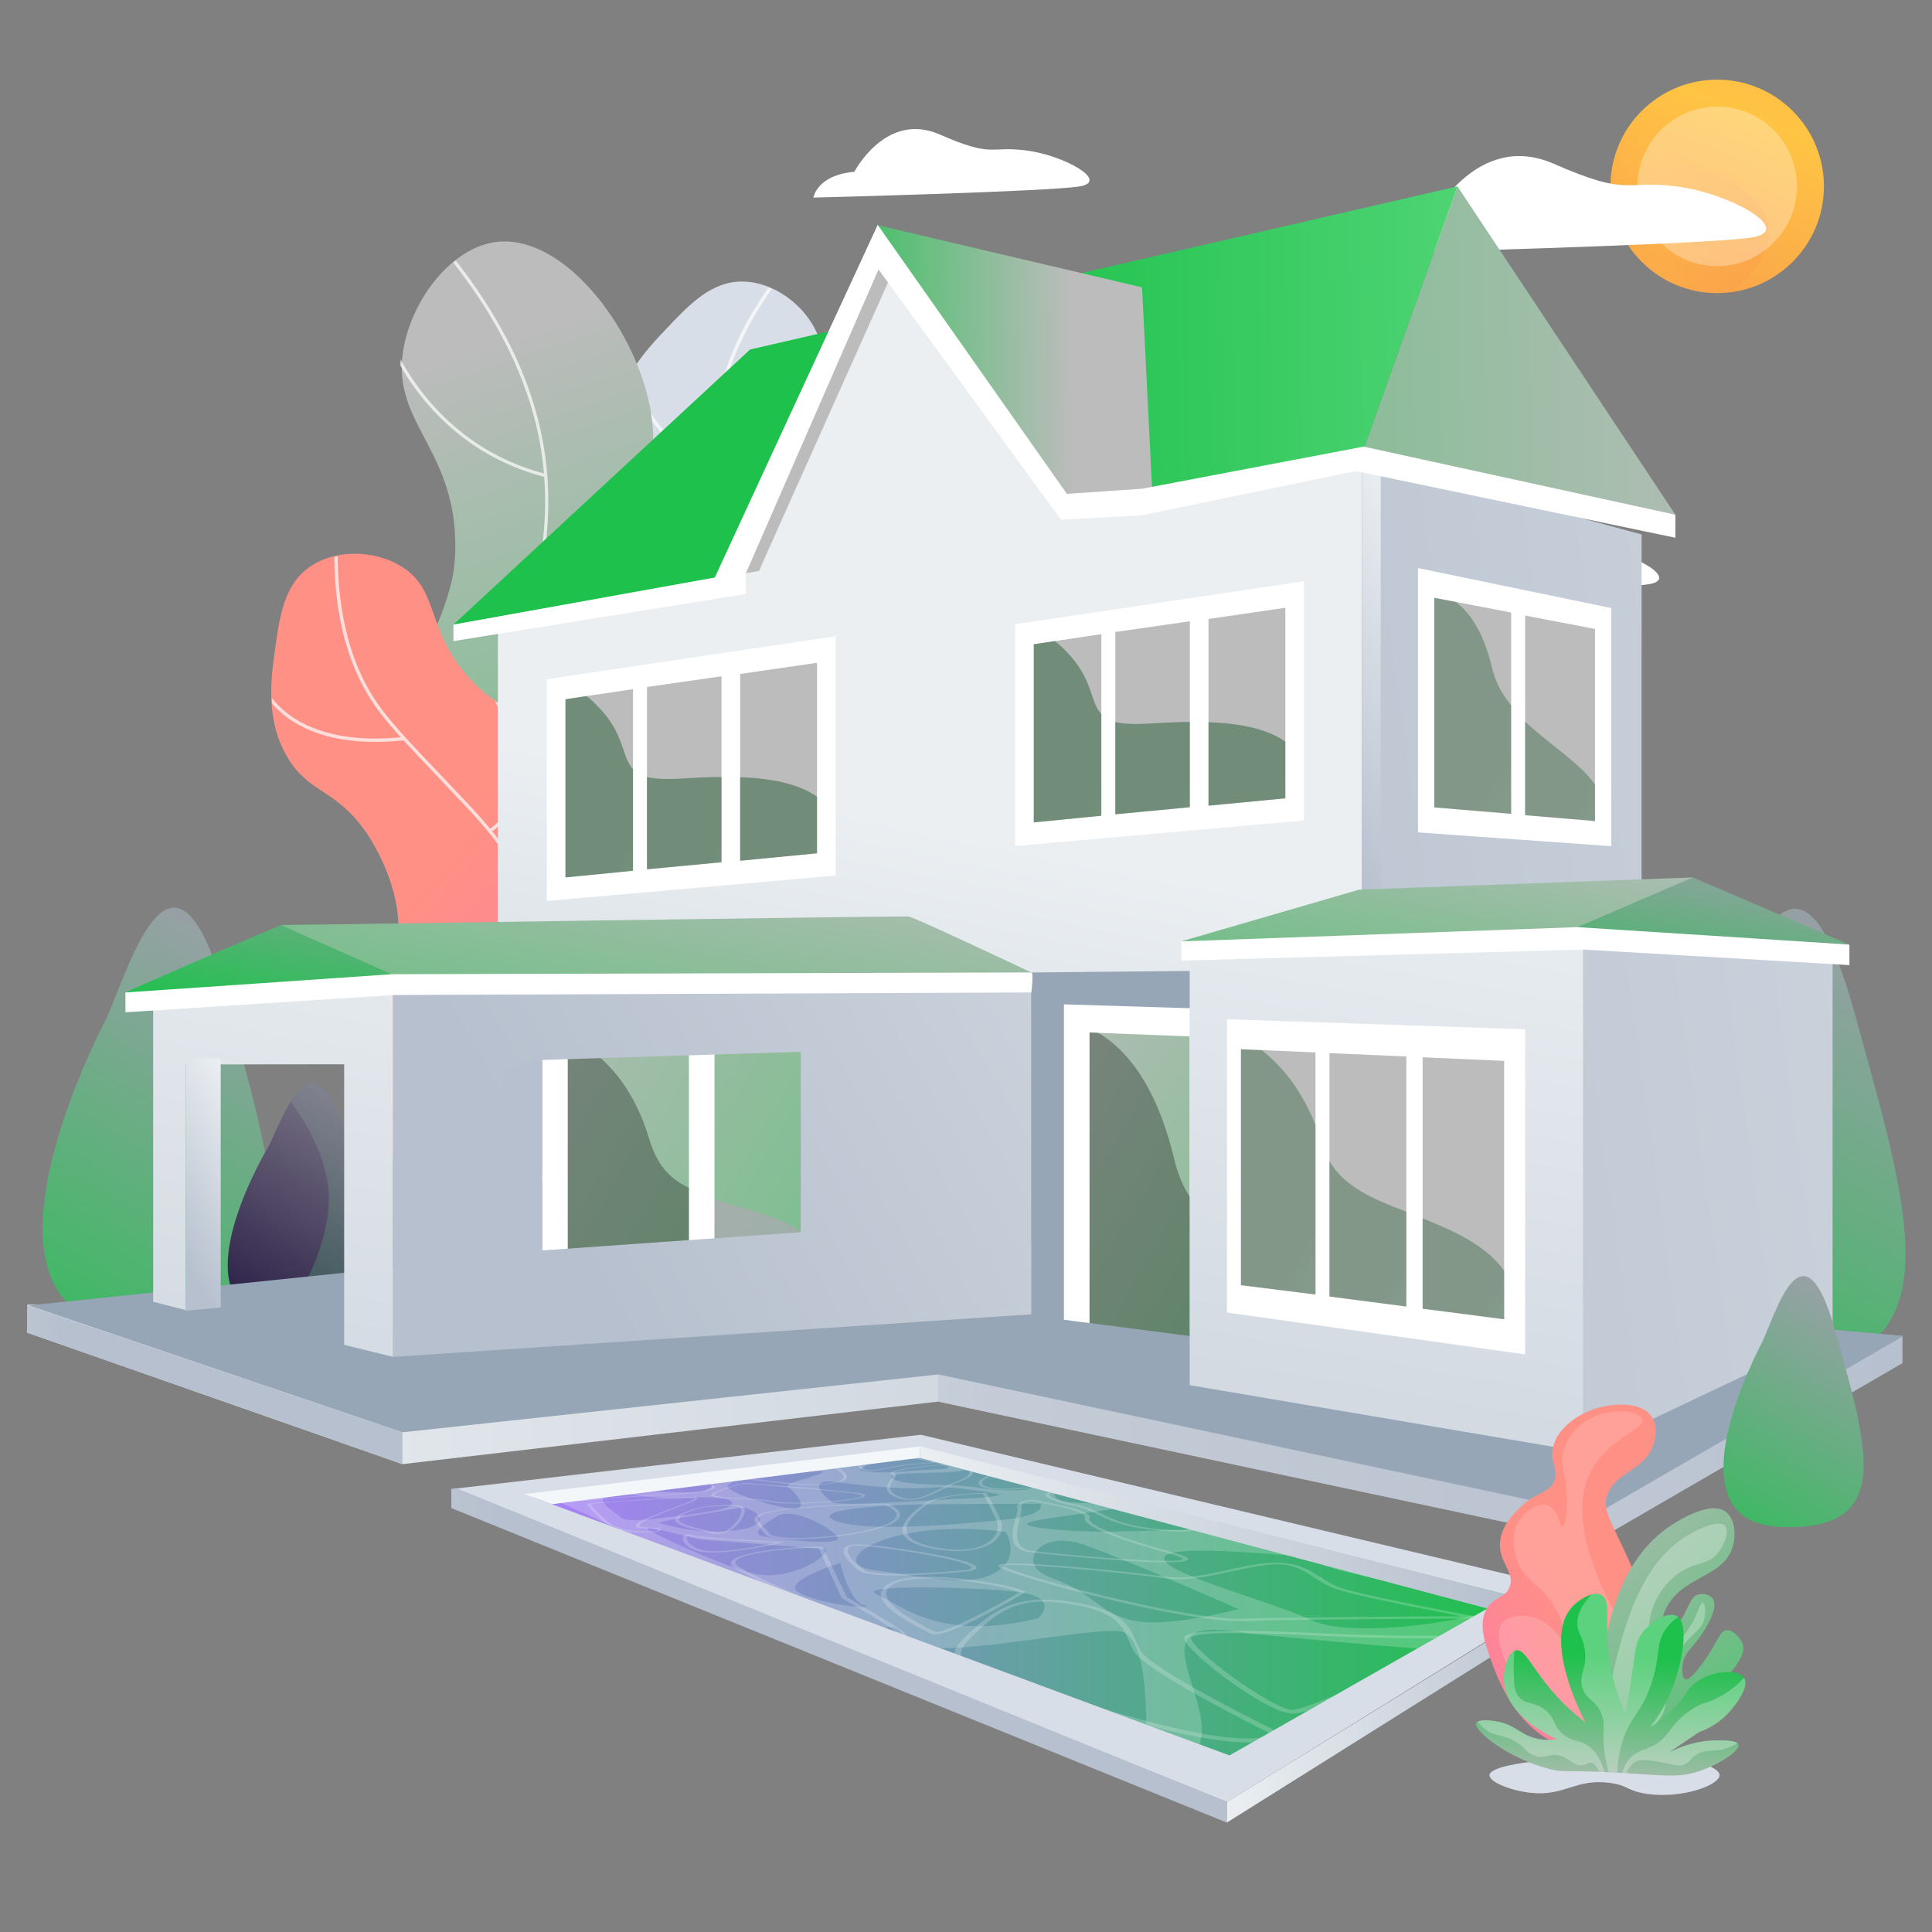 <svg width="3710" height="3710" viewBox="0 0 3710 3710" fill="none" xmlns="http://www.w3.org/2000/svg">
<rect x="0" y="0" width="3710" height="3710" fill="#808080" stroke="none"/>
<path d="M3502.45 357.9C3502.45 462.756 3423.69 549.23 3322.12 561.38C3314.04 562.35 3305.84 562.84 3297.5 562.849C3184.33 562.849 3092.57 471.087 3092.57 357.9C3092.57 306.351 3111.59 259.25 3143.03 223.249C3180.59 180.175 3235.88 152.964 3297.5 152.964C3410.69 152.964 3502.45 244.726 3502.45 357.9Z" fill="url(#paint0_linear_6_2)"/>
<path style="mix-blend-mode:multiply" opacity="0.2" d="M3391.55 478.762C3381.18 507.653 3356.81 536.058 3322.12 561.379C3314.04 562.35 3305.84 562.84 3297.5 562.849C3184.33 562.849 3092.57 471.087 3092.57 357.9C3092.57 306.351 3111.59 259.25 3143.03 223.249C3144.64 238.166 3152.29 254.776 3170.82 271.858C3189.78 289.295 3220.11 307.23 3267.05 324.247C3379.1 364.893 3411.65 422.726 3391.55 478.762Z" fill="url(#paint1_linear_6_2)"/>
<g style="mix-blend-mode:soft-light" opacity="0.3">
<path d="M3450.63 357.9C3450.63 442.472 3382.08 511.025 3297.5 511.025C3212.95 511.025 3144.38 442.472 3144.38 357.9C3144.38 273.341 3212.95 204.775 3297.5 204.775C3382.08 204.775 3450.63 273.341 3450.63 357.9Z" fill="white"/>
</g>
<path d="M2751.34 416.18C2751.34 416.18 2837 250.21 2983.86 314.564C3130.7 378.932 3117.1 345.147 3219.07 357.966C3321.05 370.771 3447.26 441.541 3365.13 455.776C3282.98 470.024 2639.85 486.346 2639.85 486.346C2639.85 486.346 2649.36 424.878 2751.34 416.18Z" fill="white"/>
<path d="M259.758 2551.17C240.261 2550.28 222.733 2547.83 206.936 2543.9C-72.102 2474.8 202.882 1958.55 202.882 1958.55C219.755 1922.3 242.269 1855.66 269.191 1806.07C269.191 1806.02 269.244 1805.96 269.244 1805.91C314.429 1722.85 371.908 1687.8 436.026 1923.77C538.337 2300.71 623.617 2567.44 259.758 2551.17Z" fill="url(#paint2_linear_6_2)"/>
<path style="mix-blend-mode:multiply" opacity="0.3" d="M259.758 2551.17C240.262 2550.28 222.733 2547.83 206.937 2543.9C296.166 2507.49 383.507 2286.38 383.507 2133.79C383.507 1966.4 269.191 1806.07 269.191 1806.07C269.191 1806.02 269.244 1805.96 269.244 1805.91C314.429 1722.85 371.908 1687.8 436.026 1923.77C538.337 2300.71 623.617 2567.44 259.758 2551.17Z" fill="url(#paint3_linear_6_2)"/>
<path d="M1060.56 1955.77C939.812 1881.5 910.79 1744.33 903.81 1711.34C899.73 1692.08 868.924 1535.07 957.97 1398.55C1037.99 1275.87 1143.07 1279.64 1194.59 1142.15C1217.64 1080.63 1218.29 1022.04 1218.3 1016.71C1218.61 915.832 1173.48 895.495 1178.72 816.526C1184.3 732.006 1241.53 671.509 1278.83 632.097C1324.41 583.92 1366.29 539.666 1426.97 540.663C1486.25 541.647 1544.88 585.547 1568.91 639.746C1605.87 723.084 1533.5 768.742 1552.68 900.94C1564.77 984.384 1596.59 986.733 1596.3 1059.97C1595.97 1139.59 1558.27 1162.97 1542.98 1243.78C1527.41 1326.04 1553.65 1369.66 1571.81 1461.27C1589.11 1548.59 1626.14 1735.33 1545.25 1856.83C1456.74 1989.75 1220.66 2054.26 1060.56 1955.77Z" fill="url(#paint4_linear_6_2)"/>
<mask id="mask0_6_2" style="mask-type:luminance" maskUnits="userSpaceOnUse" x="894" y="542" width="703" height="1464">
<path d="M1059.51 1957.25C938.841 1882.83 909.963 1745.64 903.023 1712.64C898.969 1693.38 868.32 1536.35 957.524 1399.91C1037.66 1277.32 1142.74 1281.2 1194.41 1143.77C1217.52 1082.27 1218.23 1023.68 1218.26 1018.35C1218.67 917.472 1173.57 897.096 1178.87 818.126C1184.57 733.607 1241.86 673.175 1279.2 633.802C1324.83 585.678 1366.77 541.463 1427.43 542.526C1486.72 543.575 1545.29 587.541 1569.27 641.753C1606.14 725.144 1533.72 770.723 1552.76 902.935C1564.76 986.391 1596.58 988.779 1596.21 1062.02C1595.8 1141.64 1558.07 1164.98 1542.69 1245.78C1527.03 1328.03 1553.21 1371.65 1571.28 1463.29C1588.49 1550.63 1625.32 1737.41 1544.29 1858.81C1455.65 1991.64 1219.51 2055.91 1059.51 1957.25Z" fill="white"/>
</mask>
<g mask="url(#mask0_6_2)">
<g style="mix-blend-mode:soft-light" opacity="0.7">
<g style="mix-blend-mode:soft-light">
<path d="M1161.02 2061.37C1160.48 2060.99 1160.06 2060.44 1159.82 2059.77C1085.93 1843.12 1086.73 1676.86 1162.22 1565.6C1192.54 1520.9 1230.64 1489.98 1267.5 1460.08C1323.3 1414.79 1376 1372.02 1399.38 1286.09C1419.6 1211.79 1408.7 1131.42 1402.19 1083.4C1397.48 1048.58 1393.49 1020.52 1389.97 995.746C1380.95 932.1 1375.98 897.03 1373.69 853.144C1367.82 739.97 1416.73 619.619 1519.06 495.425C1520.2 494.034 1522.25 493.863 1523.66 494.978C1525.03 496.12 1525.24 498.18 1524.09 499.57C1422.83 622.466 1374.41 741.308 1380.2 852.803C1382.47 896.401 1387.43 931.366 1396.43 994.841C1399.95 1019.61 1403.93 1047.68 1408.64 1082.51C1415.23 1131.04 1426.23 1212.24 1405.68 1287.8C1381.75 1375.76 1328.24 1419.17 1271.61 1465.14C1235.12 1494.74 1197.4 1525.35 1167.62 1569.26C1093.34 1678.74 1092.79 1843.05 1165.99 2057.67C1166.58 2059.38 1165.66 2061.23 1163.97 2061.81C1162.93 2062.16 1161.84 2061.96 1161.02 2061.37Z" fill="white"/>
<path d="M1333.2 887.243C1255.86 832.06 1227.94 775.735 1218.63 735.575C1206.65 683.855 1221.63 647.867 1222.27 646.358C1222.97 644.705 1224.88 643.931 1226.54 644.639C1228.2 645.335 1228.97 647.263 1228.27 648.916C1228.11 649.271 1213.42 684.774 1225.08 734.525C1235.87 780.55 1272.09 848.591 1383.35 911.253C1384.94 912.145 1385.47 914.126 1384.58 915.7C1383.7 917.262 1381.72 917.813 1380.15 916.934C1362.76 907.146 1347.18 897.201 1333.2 887.243Z" fill="white"/>
<path d="M1411.22 1156.89C1410.36 1156.27 1409.81 1155.26 1409.85 1154.12C1409.92 1152.32 1411.41 1150.92 1413.21 1150.97C1555.66 1155.59 1573.71 905.873 1573.88 903.354C1574 901.557 1575.55 900.193 1577.34 900.311C1579.14 900.429 1580.49 901.977 1580.39 903.774C1580.33 904.417 1575.9 968.824 1553.4 1031.79C1523.31 1116.02 1474.77 1159.48 1413.01 1157.49C1412.33 1157.46 1411.73 1157.25 1411.22 1156.89Z" fill="white"/>
<path d="M1186.67 1539.47C1186.39 1539.28 1186.15 1539.04 1185.94 1538.76C1108.82 1435.56 1102.3 1341.91 1110.41 1281.53C1119.22 1216.01 1145.91 1175.56 1147.06 1173.86C1148.05 1172.37 1150.07 1171.98 1151.57 1172.97C1153.09 1173.9 1153.47 1176 1152.48 1177.5C1152.2 1177.91 1125.38 1218.6 1116.83 1282.72C1108.96 1341.83 1115.46 1433.55 1191.17 1534.86C1192.24 1536.31 1191.95 1538.35 1190.51 1539.43C1189.34 1540.3 1187.79 1540.27 1186.67 1539.47Z" fill="white"/>
<path d="M1111.45 1855.16C1110.35 1854.38 1109.81 1852.95 1110.22 1851.58C1110.73 1849.85 1112.54 1848.87 1114.27 1849.38C1268.06 1895.06 1390.51 1802.32 1466.16 1716.47C1548.48 1623.07 1594.75 1517.47 1595.21 1516.42C1595.93 1514.76 1597.85 1514.02 1599.5 1514.72C1601.16 1515.43 1601.92 1517.36 1601.2 1519.01C1600.74 1520.08 1554.04 1626.61 1471.06 1720.79C1422.21 1776.21 1370.52 1816.6 1317.39 1840.86C1250.8 1871.28 1181.82 1876.25 1112.41 1855.64C1112.06 1855.52 1111.74 1855.37 1111.45 1855.16Z" fill="white"/>
</g>
</g>
</g>
<path d="M1555.48 2334.28C1648.81 2229.78 1580.77 1984.7 1494.65 1844.81C1439.33 1754.97 1395.85 1739.85 1370.99 1648.94C1336.62 1523.29 1399.28 1477.61 1368.39 1345.78C1340.26 1225.71 1281.98 1233.6 1245.42 1111.18C1202.4 967.144 1275.7 921.526 1248.03 780.878C1216.93 622.821 1078.74 448.507 952.499 464.71C867.375 475.639 793.864 572.4 775.745 664.569C747.72 806.987 868.373 854.941 874.145 1034.7C875.366 1072.67 871.364 1102.24 864.489 1127.3C843.799 1202.69 815.341 1250.41 798.101 1281.66C735.138 1395.82 753.021 1527.81 759.896 1578.61C777.975 1712.04 838.446 1713.34 896.384 1882.87C956.028 2057.44 906.382 2098.38 956.08 2188.53C1062.26 2381.16 1438.43 2465.35 1555.48 2334.28Z" fill="url(#paint5_linear_6_2)"/>
<mask id="mask1_6_2" style="mask-type:luminance" maskUnits="userSpaceOnUse" x="747" y="463" width="880" height="2005">
<path d="M1580.14 2401.6C1676.82 2293.34 1606.33 2039.44 1517.11 1894.52C1459.81 1801.44 1414.76 1785.79 1388.99 1691.6C1353.4 1561.42 1418.3 1514.09 1386.3 1377.53C1357.16 1253.14 1296.8 1261.31 1258.91 1134.48C1214.34 985.263 1290.29 938.005 1261.62 792.293C1229.4 628.554 1086.23 447.956 955.451 464.75C867.27 476.073 791.108 576.323 772.334 671.798C743.299 819.347 868.307 869.019 874.277 1055.25C875.536 1094.59 871.403 1125.22 864.279 1151.18C842.841 1229.28 813.36 1278.72 795.504 1311.1C730.271 1429.37 748.783 1566.1 755.92 1618.73C774.643 1756.96 837.304 1758.3 897.316 1933.95C959.111 2114.8 907.667 2157.22 959.151 2250.6C1069.16 2450.16 1458.87 2537.38 1580.14 2401.6Z" fill="white"/>
</mask>
<g mask="url(#mask1_6_2)">
<g style="mix-blend-mode:soft-light" opacity="0.7">
<g style="mix-blend-mode:soft-light">
<path d="M1524.44 2516.8C1523.89 2516.8 1523.37 2516.65 1522.87 2516.36C1345.92 2410.52 1239.36 2287.41 1206.12 2150.43C1189.55 2082.13 1194.26 2031.62 1199.26 1978.15C1204.73 1919.44 1210.4 1858.73 1189 1767.48C1167.23 1674.62 1132.37 1635.42 1098.66 1597.51C1067.02 1561.94 1034.32 1525.16 1014.32 1444.74C984.944 1326.65 1002.63 1244.27 1021.34 1157.06C1036.57 1086.08 1052.33 1012.68 1044.86 913.47C1032.4 748.039 950.15 582.936 800.384 422.753C799.216 421.506 799.282 419.565 800.528 418.397C801.762 417.242 803.717 417.308 804.884 418.554C955.634 579.787 1038.43 746.137 1051 912.998C1058.53 1013.12 1042.69 1086.94 1027.36 1158.34C1008.8 1244.84 991.268 1326.54 1020.29 1443.26C1039.92 1522.19 1070.7 1556.79 1103.26 1593.42C1137.49 1631.9 1172.88 1671.69 1195.01 1766.08C1216.63 1858.3 1210.91 1919.52 1205.39 1978.72C1200.45 2031.67 1195.78 2081.67 1212.11 2148.98C1244.93 2284.28 1350.55 2406.12 1526.03 2511.08C1527.49 2511.94 1527.96 2513.83 1527.09 2515.3C1526.52 2516.26 1525.49 2516.8 1524.44 2516.8Z" fill="white"/>
<path d="M1047.93 916.317C1047.68 916.317 1047.42 916.287 1047.16 916.226C913.427 882.074 832.961 798.42 788.996 734.237C741.396 664.74 725.167 602.38 724.996 601.763C724.576 600.11 725.573 598.431 727.227 598.011C728.893 597.591 730.546 598.588 730.966 600.228C731.123 600.845 747.169 662.326 794.218 730.957C837.567 794.183 916.904 876.603 1048.69 910.256C1050.33 910.676 1051.33 912.342 1050.91 913.995C1050.56 915.386 1049.31 916.317 1047.93 916.317Z" fill="white"/>
<path d="M1043.7 1509.21C1042.41 1509.21 1041.22 1508.41 1040.78 1507.13C1040.23 1505.53 1041.09 1503.77 1042.7 1503.22C1176.2 1457.52 1240.09 1325.81 1270.19 1223.37C1302.9 1112.02 1303.88 1010.3 1303.88 1009.27C1303.89 1007.58 1305.27 1006.22 1306.96 1006.22C1306.97 1006.22 1306.98 1006.22 1306.98 1006.22C1308.68 1006.23 1310.06 1007.62 1310.05 1009.31C1310.03 1010.34 1309.05 1112.94 1276.11 1225.1C1245.59 1328.94 1180.68 1462.51 1044.69 1509.04C1044.36 1509.16 1044.03 1509.21 1043.7 1509.21Z" fill="white"/>
<path d="M1207.09 1859.22C1207.03 1859.21 1206.97 1859.21 1206.9 1859.21C1111.66 1853.39 1026.26 1826.67 953.102 1779.78C894.573 1742.25 843.72 1691.82 801.945 1629.89C730.887 1524.51 710.525 1420.81 710.328 1419.77C710.013 1418.11 711.102 1416.49 712.768 1416.18C714.461 1415.86 716.061 1416.95 716.376 1418.62C716.573 1419.64 736.765 1522.29 807.18 1626.64C872.059 1722.76 994.129 1840.06 1207.28 1853.05C1208.97 1853.16 1210.27 1854.63 1210.16 1856.32C1210.06 1857.96 1208.71 1859.22 1207.09 1859.22Z" fill="white"/>
<path d="M1295.89 2325.83C1294.62 2325.83 1293.41 2325.02 1292.98 2323.75C1292.43 2322.13 1293.29 2320.39 1294.91 2319.84C1448.11 2267.92 1498.24 2127.68 1513.33 2019.17C1529.73 1901.18 1509.46 1794.2 1509.25 1793.12C1508.92 1791.45 1510.02 1789.84 1511.69 1789.51C1513.36 1789.18 1514.97 1790.29 1515.3 1791.95C1515.51 1793.03 1535.98 1901.02 1519.43 2020.02C1509.7 2090.05 1489.24 2150.18 1458.65 2198.74C1420.3 2259.59 1365.87 2302.3 1296.89 2325.68C1296.56 2325.78 1296.22 2325.83 1295.89 2325.83Z" fill="white"/>
</g>
</g>
</g>
<path d="M1119.07 2452.9C977.624 2462.56 874.329 2367.75 849.493 2344.96C834.995 2331.65 718.712 2221.74 711.902 2058.88C705.788 1912.55 793.522 1854.59 755.605 1712.73C738.641 1649.26 705.132 1601.19 702.049 1596.84C643.704 1514.54 595.16 1524.21 553.543 1456.88C509.013 1384.84 520.467 1302.35 527.933 1248.61C537.064 1182.9 545.448 1122.55 595.422 1088.14C644.255 1054.5 717.465 1056.18 768.502 1086.34C847 1132.72 814.606 1211.93 906.998 1308.4C965.317 1369.29 992.58 1352.72 1034.88 1412.52C1080.87 1477.52 1063.74 1518.45 1098.24 1593.12C1133.35 1669.12 1180.03 1689.38 1248.03 1753.42C1312.83 1814.44 1451.43 1944.95 1456.14 2090.84C1461.31 2250.45 1306.6 2440.08 1119.07 2452.9Z" fill="url(#paint6_linear_6_2)"/>
<mask id="mask2_6_2" style="mask-type:luminance" maskUnits="userSpaceOnUse" x="522" y="1064" width="935" height="1392">
<path d="M1119.06 2454.7C977.61 2464.21 874.421 2369.3 849.598 2346.47C835.113 2333.16 718.961 2223.12 712.322 2060.24C706.366 1913.92 794.152 1856.04 756.393 1714.15C739.494 1650.66 706.038 1602.55 702.968 1598.21C644.701 1515.84 596.157 1525.46 554.619 1458.08C510.155 1385.99 521.7 1303.52 529.218 1249.78C538.415 1184.08 546.865 1123.75 596.879 1089.38C645.751 1055.8 718.961 1057.55 769.972 1087.77C848.417 1134.24 815.931 1213.41 908.218 1309.97C966.471 1370.94 993.748 1354.4 1035.99 1414.24C1081.9 1479.29 1064.75 1520.21 1099.15 1594.9C1134.17 1670.95 1180.84 1691.25 1248.78 1755.36C1313.51 1816.46 1451.97 1947.11 1456.53 2093.01C1461.52 2252.61 1306.61 2442.09 1119.06 2454.7Z" fill="white"/>
</mask>
<g mask="url(#mask2_6_2)">
<g style="mix-blend-mode:soft-light" opacity="0.7">
<g style="mix-blend-mode:soft-light">
<path d="M1262.17 2480.51C1261.52 2480.51 1260.85 2480.31 1260.27 2479.9C1074.29 2346.46 978.371 2210.64 975.196 2076.24C973.924 2022.24 986.978 1974.92 999.613 1929.19C1018.73 1859.91 1036.8 1794.48 1005.91 1710.96C979.224 1638.74 923.674 1579.64 890.48 1544.32C866.405 1518.73 846.869 1498.19 829.629 1480.07C785.296 1433.5 760.893 1407.84 733.537 1373.43C663.03 1284.73 632.933 1158.34 644.098 997.806C644.229 996.022 645.803 994.684 647.575 994.789C649.372 994.907 650.737 996.468 650.605 998.265C639.558 1157.12 669.17 1281.99 738.641 1369.38C765.813 1403.56 790.151 1429.14 834.352 1475.57C851.592 1493.69 871.141 1514.24 895.216 1539.85C928.751 1575.54 984.879 1635.25 1012.04 1708.69C1043.64 1794.2 1025.3 1860.61 1005.9 1930.92C993.394 1976.21 980.457 2023.04 981.717 2076.08C984.84 2208.33 1079.84 2342.42 1264.07 2474.6C1265.54 2475.65 1265.87 2477.69 1264.82 2479.16C1264.19 2480.03 1263.18 2480.51 1262.17 2480.51Z" fill="white"/>
<path d="M720.378 1424.71C625.375 1424.71 569.93 1395.08 539.032 1367.79C499.226 1332.67 490.527 1294.66 490.173 1293.06C489.779 1291.3 490.895 1289.57 492.653 1289.18C494.398 1288.78 496.143 1289.91 496.536 1291.66C496.615 1292.04 505.287 1329.48 543.664 1363.2C579.18 1394.4 648.191 1428.74 775.154 1415.14C776.965 1414.95 778.552 1416.25 778.736 1418.03C778.933 1419.83 777.634 1421.43 775.85 1421.62C756.012 1423.75 737.552 1424.71 720.378 1424.71Z" fill="white"/>
<path d="M940.507 1598.9C939.457 1598.9 938.421 1598.39 937.791 1597.45C936.794 1595.95 937.201 1593.93 938.696 1592.93C1057.33 1513.95 926.98 1300.2 925.655 1298.05C924.71 1296.51 925.183 1294.5 926.718 1293.56C928.24 1292.61 930.247 1293.09 931.205 1294.61C931.546 1295.16 965.33 1350.16 983.593 1414.49C1008.02 1500.53 993.748 1564.11 942.304 1598.35C941.736 1598.72 941.137 1598.9 940.507 1598.9Z" fill="white"/>
<path d="M979.92 2040.76C979.596 2040.76 979.268 2040.71 978.936 2040.6C856.197 2001.39 796.501 1928.95 768.03 1875.08C737.145 1816.63 735.387 1768.19 735.335 1766.16C735.282 1764.36 736.686 1762.86 738.484 1762.81C740.268 1762.68 741.79 1764.18 741.843 1765.96C741.856 1766.45 743.666 1815.17 773.947 1872.33C801.867 1925 860.435 1995.9 980.917 2034.4C982.635 2034.95 983.58 2036.79 983.029 2038.49C982.583 2039.88 981.31 2040.76 979.92 2040.76Z" fill="white"/>
<path d="M1102.05 2341.43C1100.69 2341.43 1099.43 2340.58 1098.97 2339.24C1098.38 2337.54 1099.29 2335.67 1100.99 2335.1C1252.71 2282.96 1298.53 2136.33 1310.26 2022.51C1323.01 1898.67 1299.34 1785.84 1299.11 1784.71C1298.72 1782.95 1299.85 1781.22 1301.61 1780.84C1303.37 1780.45 1305.1 1781.59 1305.48 1783.35C1305.72 1784.49 1329.6 1898.33 1316.74 2023.18C1309.17 2096.67 1290.55 2159.58 1261.4 2210.18C1224.85 2273.63 1171.59 2317.73 1103.1 2341.26C1102.75 2341.38 1102.4 2341.43 1102.05 2341.43Z" fill="white"/>
</g>
</g>
</g>
<path d="M551.877 2538.56C539.321 2538.06 528.024 2536.67 517.856 2534.44C338.137 2495.21 515.245 2202.15 515.245 2202.15C526.109 2181.57 540.606 2143.74 557.951 2115.58C557.96 2115.55 557.973 2115.52 557.991 2115.49C587.091 2068.34 624.116 2048.44 665.405 2182.39C731.294 2396.38 786.228 2547.8 551.877 2538.56Z" fill="url(#paint7_linear_6_2)"/>
<path style="mix-blend-mode:multiply" opacity="0.3" d="M551.877 2538.56C539.321 2538.06 528.024 2536.67 517.856 2534.44C575.322 2513.77 631.581 2388.25 631.581 2301.63C631.581 2206.6 557.951 2115.58 557.951 2115.58C557.96 2115.55 557.973 2115.52 557.991 2115.49C587.091 2068.34 624.116 2048.44 665.405 2182.39C731.294 2396.38 786.228 2547.8 551.877 2538.56Z" fill="url(#paint8_linear_6_2)"/>
<path d="M3364.05 2628.11C3342.32 2627.14 3322.79 2624.45 3305.18 2620.16C2994.21 2544.66 3300.67 1980.62 3300.67 1980.62C3319.47 1941.01 3344.55 1868.19 3374.56 1814.02C3374.56 1813.95 3374.62 1813.9 3374.62 1813.84C3424.98 1723.08 3489.04 1684.79 3560.48 1942.61C3674.5 2354.46 3769.55 2645.89 3364.05 2628.11Z" fill="url(#paint9_linear_6_2)"/>
<path style="mix-blend-mode:multiply" opacity="0.3" d="M3364.05 2628.11C3342.32 2627.14 3322.79 2624.45 3305.18 2620.16C3404.63 2580.38 3501.95 2338.8 3501.95 2172.08C3501.95 1989.19 3374.56 1814.02 3374.56 1814.02C3374.56 1813.95 3374.62 1813.9 3374.62 1813.84C3424.98 1723.08 3489.04 1684.79 3560.48 1942.61C3674.5 2354.46 3769.55 2645.89 3364.05 2628.11Z" fill="url(#paint10_linear_6_2)"/>
<path d="M2730.03 1093.48C2730.03 1093.48 2791.06 975.253 2895.66 1021.09C3000.27 1066.94 2990.59 1042.87 3063.23 1052.01C3135.88 1061.12 3225.78 1111.54 3167.27 1121.69C3108.76 1131.84 2650.62 1143.47 2650.62 1143.47C2650.62 1143.47 2657.39 1099.67 2730.03 1093.48Z" fill="white"/>
<path d="M1671.78 2519.8L1041.1 2549.48V1745.52H1671.78V2519.8Z" fill="white"/>
<path d="M1322.89 1867.75V2485.64L1172.47 2499.03L1090.3 2506.37V1871.24L1322.89 1867.75Z" fill="url(#paint11_linear_6_2)"/>
<path d="M1595.75 1863.81V2462.18L1372.09 2481.58V1867.06L1595.75 1863.81Z" fill="url(#paint12_linear_6_2)"/>
<path style="mix-blend-mode:multiply" opacity="0.3" d="M1322.89 2280.99V2485.64L1172.47 2499.03C1131.77 2500.07 1103.72 2502.23 1090.3 2503.93V1991.86C1130.56 2008.75 1207.08 2055.94 1246.7 2187.08C1260.82 2233.84 1282.64 2261.82 1322.89 2280.99Z" fill="url(#paint13_linear_6_2)"/>
<path style="mix-blend-mode:multiply" opacity="0.3" d="M1595.75 2439.21V2462.18L1372.09 2481.58V2303.29C1457.08 2332.29 1559.96 2340.91 1595.75 2439.21Z" fill="url(#paint14_linear_6_2)"/>
<path d="M1828.21 2423.16L1115.06 2449.16L240.721 2539.53L248.055 2506.38L52.579 2505.37V2558.99L52.421 2559.01L772.727 2811.57L1801.5 2691.5L3063.36 2959.86L3653.29 2617.66V2565.54L1828.21 2423.16Z" fill="url(#paint15_linear_6_2)"/>
<path d="M3064.27 2907.72L3655.11 2565.54L3521.44 2553.49L1829.12 2371.02L1115.52 2397.02L54.599 2506.88L772.727 2750.44L1801.5 2639.38L3064.27 2907.72Z" fill="#97A6B7"/>
<path style="mix-blend-mode:multiply" opacity="0.5" d="M1801.5 2639.38V2691.5L3062.86 2959.86V2906.39L1801.5 2639.38Z" fill="url(#paint16_linear_6_2)"/>
<path d="M772.727 2750.44V2811.57L51.568 2559L53.313 2506.88L772.727 2750.44Z" fill="url(#paint17_linear_6_2)"/>
<path d="M1041.1 2550.65H956.12V1870.76H1041.1V2550.65Z" fill="url(#paint18_linear_6_2)"/>
<path d="M3152.32 1026.32V1824.03L2649.35 1821.3L2615.57 1821.14V881.234L2649.35 889.972L3152.32 1026.32Z" fill="url(#paint19_linear_6_2)"/>
<path d="M2597.68 2588.31L1980.42 2523.82V1741.05H2597.68V2588.31Z" fill="#97A6B7"/>
<path d="M2503.75 1942.9V2593.35L2322.84 2570.25L2184.23 2537.16L2092.24 2540.57L2078.58 2538.97L2043.04 2534.33V1928.62L2503.75 1942.9Z" fill="white"/>
<path d="M2284.58 1990.25V2565.53L2180.87 2552.09L2092.24 2540.57V1982.6L2107.6 1983.28L2284.58 1990.25Z" fill="url(#paint20_linear_6_2)"/>
<path d="M2530.58 2000.08V2597.6L2320.36 2570.73V1991.82L2501.67 1998.96L2530.58 2000.08Z" fill="url(#paint21_linear_6_2)"/>
<path d="M294.119 1898.81V2499.72L356.742 2515.79V2044.07L660.905 2043.73V2582.44L754.831 2605.62V1864.44L294.119 1898.81Z" fill="url(#paint22_linear_6_2)"/>
<path d="M423.838 2510.71L356.742 2517.1V2032.81L423.838 2032.15V2510.71Z" fill="url(#paint23_linear_6_2)"/>
<path d="M3094.17 1624.92L2722.92 1598.42V1090.83L3094.17 1167.67V1624.92Z" fill="white"/>
<path d="M2901.84 1176.27V1562.81L2754.23 1550.45V1147.99L2795.6 1155.77L2901.84 1176.27Z" fill="url(#paint24_linear_6_2)"/>
<path d="M3062.86 1207.7V1576.68L2928.67 1565.41V1182.08L3062.86 1207.7Z" fill="url(#paint25_linear_6_2)"/>
<path style="mix-blend-mode:multiply" opacity="0.3" d="M2864.75 1280.92C2871.29 1308.8 2883.95 1332.81 2901.84 1354.24V1562.81L2754.23 1550.45V1147.99L2795.1 1155.77C2819.59 1173.81 2848.04 1209.75 2864.75 1280.92Z" fill="url(#paint26_linear_6_2)"/>
<path style="mix-blend-mode:multiply" opacity="0.3" d="M3062.86 1506.87V1576.68L2928.67 1565.41V1385.52C2977.87 1432.07 3036.02 1466.64 3062.86 1506.87Z" fill="url(#paint27_linear_6_2)"/>
<path style="mix-blend-mode:multiply" opacity="0.3" d="M2530.58 2438.39V2597.6L2320.36 2570.73V2570.25L2180.71 2552.09L2092.24 2540.57V1982.6L2108.46 1983.28C2152.72 2008.42 2217.92 2070.98 2254.81 2225.86C2262.16 2256.65 2272.88 2281.04 2286.59 2300.76C2297.18 2316.01 2309.22 2328.47 2322.54 2338.98C2374.95 2380.28 2444.49 2391.12 2502.76 2421.39C2512.49 2426.41 2521.63 2432.02 2530.58 2438.39Z" fill="url(#paint28_linear_6_2)"/>
<path d="M2615.57 1861.24L956.12 1877.27V1180.42L2615.57 874.726V1861.24Z" fill="url(#paint29_linear_6_2)"/>
<path d="M2651.35 889.972V1870.76H2615.57V881.234L2651.35 889.972Z" fill="url(#paint30_linear_6_2)"/>
<path d="M1604.68 1681.23L1050.05 1730.22V1304.3L1604.68 1221.71V1681.23Z" fill="white"/>
<path d="M1215.54 1323.43V1672.13L1085.82 1684.92V1342.76L1126.02 1336.71L1215.54 1323.43Z" fill="url(#paint31_linear_6_2)"/>
<path d="M1385.51 1298.65V1655.77L1242.39 1669.32V1319.22L1385.51 1298.65Z" fill="url(#paint32_linear_6_2)"/>
<path d="M1568.91 1272.75V1638.64L1421.31 1652.84V1294.2L1568.91 1272.75Z" fill="url(#paint33_linear_6_2)"/>
<path style="mix-blend-mode:multiply" opacity="0.4" d="M1149.38 1357.89C1200.55 1410.58 1193.19 1453.45 1215.54 1476.74V1672.13L1085.82 1684.92V1342.76L1126.02 1336.71C1133.61 1341.8 1140.52 1348.74 1149.38 1357.89Z" fill="url(#paint34_linear_6_2)"/>
<path style="mix-blend-mode:multiply" opacity="0.4" d="M1313.94 1494.8C1338.45 1493.19 1363.16 1492.11 1385.51 1491.99V1655.77L1242.39 1669.32V1491.91C1255.8 1495.83 1280.58 1496.96 1313.94 1494.8Z" fill="url(#paint35_linear_6_2)"/>
<path style="mix-blend-mode:multiply" opacity="0.4" d="M1568.91 1529.88V1638.64L1421.31 1652.84V1492.43C1479.45 1494.56 1533.13 1504.46 1568.91 1529.88Z" fill="url(#paint36_linear_6_2)"/>
<path d="M2504.01 1575.59L1949.38 1624.58V1198.66L2504.01 1116.07V1575.59Z" fill="white"/>
<path d="M2114.87 1217.79V1566.48L1985.15 1579.28V1237.12L2025.35 1231.07L2114.87 1217.79Z" fill="url(#paint37_linear_6_2)"/>
<path d="M2284.84 1193.01V1550.12L2141.72 1563.68V1213.58L2284.84 1193.01Z" fill="url(#paint38_linear_6_2)"/>
<path d="M2468.24 1167.11V1533L2320.64 1547.2V1188.56L2468.24 1167.11Z" fill="url(#paint39_linear_6_2)"/>
<path style="mix-blend-mode:multiply" opacity="0.4" d="M2048.71 1252.24C2099.88 1304.93 2092.52 1347.81 2114.87 1371.1V1566.48L1985.15 1579.28V1237.12L2025.35 1231.07C2032.94 1236.16 2039.85 1243.1 2048.71 1252.24Z" fill="url(#paint40_linear_6_2)"/>
<path style="mix-blend-mode:multiply" opacity="0.4" d="M2213.27 1389.15C2237.78 1387.55 2262.49 1386.46 2284.84 1386.34V1550.12L2141.72 1563.68V1386.27C2155.13 1390.19 2179.91 1391.32 2213.27 1389.15Z" fill="url(#paint41_linear_6_2)"/>
<path style="mix-blend-mode:multiply" opacity="0.4" d="M2468.24 1424.24V1533L2320.64 1547.2V1386.79C2378.78 1388.92 2432.46 1398.82 2468.24 1424.24Z" fill="url(#paint42_linear_6_2)"/>
<path fill-rule="evenodd" clip-rule="evenodd" d="M1980.42 1873.9V2523.82L754.831 2605.62V1863.73L1980.42 1873.9ZM1537.6 2019.82L965.068 2037.7V2406.54L1537.6 2366.24V2019.82Z" fill="url(#paint43_linear_6_2)"/>
<path d="M2608.39 890.759L2798.76 357.9L3217.25 988.438L2608.39 890.759Z" fill="url(#paint44_linear_6_2)"/>
<path d="M2798.76 357.9L1440.37 671.155L870.682 1199.47L2608.38 890.759L2798.76 357.9Z" fill="url(#paint45_linear_6_2)"/>
<path d="M1685.43 432.461L1684.23 495.32L2025.97 951.23L2213.46 960.925L2193.06 551.815L1685.43 432.461Z" fill="url(#paint46_linear_6_2)"/>
<path d="M2031.32 1182.08L2046.02 986.155L1684.23 495.32L1457.41 1096.32L1486.51 1182.08H2031.32Z" fill="url(#paint47_linear_6_2)"/>
<path d="M1685.43 431.871L1432.41 1100.63L1457.41 1096.32L1705.13 542.736L1685.43 431.871Z" fill="url(#paint48_linear_6_2)"/>
<path d="M3217.25 988.438L2618.57 857.631L2193.06 938.503L2048.71 948.33L1685.43 431.871L1369.56 1115.57L1431.62 1102.43L1687.03 517.401L2037.36 997.989L2193.06 989.422L2603.62 904.535L3217.25 1032.63V988.438Z" fill="white"/>
<path d="M870.682 1199.47V1231.13L1432.41 1140.53L1431.53 1098.33L870.682 1199.47Z" fill="white"/>
<path d="M3040.49 2788.08L2284.58 2659.95V1830.89L3040.49 1779.61V2788.08Z" fill="url(#paint49_linear_6_2)"/>
<path d="M3519.1 2560.79L3040.49 2788.08V1778.21L3519.1 1813.9V2560.79Z" fill="url(#paint50_linear_6_2)"/>
<path d="M2928.67 2600.86L2356.14 2520.5V1957.25L2928.67 1976.51V2600.86Z" fill="white"/>
<path d="M2526.11 2020.98V2485.87L2382.98 2467.95V2014.88L2422.38 2016.53L2526.11 2020.98Z" fill="url(#paint51_linear_6_2)"/>
<path d="M2700.55 2028.83V2508.9L2552.95 2489.73V2022.3L2700.55 2028.83Z" fill="url(#paint52_linear_6_2)"/>
<path d="M2888.42 2037.22V2533.39L2731.87 2513.07V2030.28L2888.42 2037.22Z" fill="url(#paint53_linear_6_2)"/>
<path style="mix-blend-mode:multiply" opacity="0.3" d="M2526.11 2160.28V2485.87L2382.98 2467.95V2014.88L2422.38 2016.53C2451.67 2038.78 2494.8 2081.52 2526.11 2160.28Z" fill="url(#paint54_linear_6_2)"/>
<path style="mix-blend-mode:multiply" opacity="0.3" d="M2700.55 2326.87V2508.9L2552.95 2489.73V2229.18C2579.78 2277.95 2637.93 2303.37 2700.55 2326.87Z" fill="url(#paint55_linear_6_2)"/>
<path style="mix-blend-mode:multiply" opacity="0.3" d="M2888.42 2440.44V2533.39L2731.87 2513.07V2339.54C2790.02 2363.57 2852.64 2389.56 2888.42 2440.44Z" fill="url(#paint56_linear_6_2)"/>
<path d="M334.949 1877.55L240.878 1905.82V1943.92L754.831 1910.73L1980.42 1905.82C1980.42 1905.82 1985.61 1867.01 1980.42 1867.38C1975.22 1867.73 1664.71 1840.47 1664.71 1840.47C1664.71 1840.47 561.205 1833.11 556.587 1835.42C551.969 1837.73 334.949 1877.55 334.949 1877.55Z" fill="white"/>
<path d="M672.883 1775.11C669.42 1775.97 550.224 1774.62 539.846 1776.55C534.27 1777.57 237.415 1905.82 240.878 1905.82C244.342 1905.82 752.207 1870.76 752.207 1870.76L672.883 1775.11Z" fill="url(#paint57_linear_6_2)"/>
<path d="M752.207 1870.76L1980.42 1867.38C1980.42 1867.38 1756.63 1761.54 1744.94 1760.02C1733.25 1758.48 539.845 1776.55 539.845 1776.55L752.207 1870.76Z" fill="url(#paint58_linear_6_2)"/>
<path d="M2350.94 1795.01L2268.42 1807.71V1844.64L3040.49 1823.43L3551.42 1853.26V1813.9L3123.76 1759.93L2350.94 1795.01Z" fill="white"/>
<path d="M3551.42 1813.9C3528.29 1812.17 3028.95 1780.39 3028.95 1780.39C3028.95 1780.39 3057.12 1752.88 3069.66 1741.05C3082.2 1729.21 3250.73 1684.92 3250.73 1684.92L3551.42 1813.9Z" fill="url(#paint59_linear_6_2)"/>
<path d="M2268.42 1807.71L3028.95 1780.39L3250.73 1684.92L2609.66 1708.44L2268.42 1807.71Z" fill="url(#paint60_linear_6_2)"/>
<path d="M3383.19 2578.92C3383.19 2578.92 3196.57 2922.34 3417.75 2932.06C3638.93 2941.78 3587.09 2782.81 3524.88 2558.18C3462.67 2333.55 3410.63 2521.07 3383.19 2578.92Z" fill="url(#paint61_linear_6_2)"/>
<path d="M1640.57 329.954C1640.57 329.954 1701 212.871 1804.6 258.266C1908.19 303.675 1898.6 279.849 1970.55 288.875C2042.49 297.915 2131.52 347.837 2073.58 357.887C2015.63 367.937 1561.91 379.456 1561.91 379.456C1561.91 379.456 1568.63 336.081 1640.57 329.954Z" fill="white"/>
<path d="M2356.19 3460.41L866.549 2859.43L1768.25 2755.14L3014.77 3051.82L2356.19 3460.41Z" fill="#D8DEE8"/>
<path d="M866.654 2859.28V2895.92L2355.84 3499.89L2356.19 3460.41L878.816 2858.73L866.654 2859.28Z" fill="url(#paint62_linear_6_2)"/>
<path d="M3015.36 3053.11L3011.93 3088.41L2355.84 3499.89L2356.19 3460.41L3015.36 3053.11Z" fill="url(#paint63_linear_6_2)"/>
<path d="M2360.94 3370.93L1021.69 2874.41L1767.23 2781.93L2900.04 3063.94L2360.94 3370.93Z" fill="url(#paint64_linear_6_2)"/>
<mask id="mask3_6_2" style="mask-type:luminance" maskUnits="userSpaceOnUse" x="1021" y="2781" width="1880" height="590">
<path d="M2360.94 3370.93L1021.69 2874.41L1767.23 2781.93L2900.04 3063.94L2360.94 3370.93Z" fill="white"/>
</mask>
<g mask="url(#mask3_6_2)">
<mask id="mask4_6_2" style="mask-type:luminance" maskUnits="userSpaceOnUse" x="1071" y="2774" width="2098" height="700">
<path d="M2352.99 3473.13L1071.25 2882.97L1604.92 2774.52L3168.14 3009.25L2352.99 3473.13Z" fill="white"/>
</mask>
<g mask="url(#mask4_6_2)">
<g style="mix-blend-mode:soft-light" opacity="0.2">
<path fill-rule="evenodd" clip-rule="evenodd" d="M3343.77 3008.74L2419.08 3603.86L1013.06 2884.37L1610.52 2764.66L3343.77 3008.74ZM2697.61 3007.04C2536.55 2993.86 2271.15 2961.96 2239.15 2986.97C2204.55 3014.01 2440.26 3073.94 2516.96 3110.67C2604.48 3152.57 2893.8 3105.38 2947.07 3057.86C2994.81 3015.27 2962.67 3001.23 2863.33 2979.73C2863.33 2979.73 2875.54 3021.61 2697.61 3007.04ZM2082.69 2966.65C1996.52 2935.2 1946.24 3004.22 2019.24 3030.15C2101.58 3059.38 2109.36 3097.15 2174.9 3111.65C2244.77 3127.1 2377.85 3089.79 2377.85 3089.79C2377.85 3089.79 2184.24 3003.7 2082.69 2966.65ZM2430 2909.21C2430 2909.21 2459.01 2929.83 2413.01 2943.24C2365.54 2957.08 2435.17 2970.04 2546.71 2966.57C2661.56 2962.99 2844.72 2981.41 2773.16 2960.19C2707.83 2940.83 2453 2896.87 2430 2909.21ZM2141.74 2896.73C2042 2914.13 1905.48 2923.48 2009.73 2935.59C2124.74 2948.96 2259.14 2933.35 2316.88 2938.35C2377.16 2943.57 2421.17 2897.67 2343.33 2889.83C2343.33 2889.83 2238.74 2879.82 2141.74 2896.73ZM2010.46 2839.05C2010.46 2839.05 2040.88 2853.26 2028.04 2865.82C2014.53 2879.06 2046.18 2888.24 2105.61 2886.23C2159.42 2884.42 2212.32 2873.27 2230.61 2872.99C2235 2873.57 2236.99 2873.76 2235.88 2873.43C2234.7 2873.09 2232.9 2872.97 2230.61 2872.99C2193.92 2868.19 2010.46 2839.05 2010.46 2839.05ZM1520.35 2896.99C1558.4 2901.19 1525.01 2861.86 1512.73 2855.35C1500.96 2849.09 1566.72 2835.84 1578.58 2828.27C1590.03 2820.97 1525.56 2826.17 1505.43 2824.46C1485.75 2822.78 1452.51 2813.22 1452.51 2813.22C1452.51 2813.22 1418.37 2839.14 1399.62 2850.32C1379.82 2862.13 1483.78 2892.96 1520.35 2896.99ZM1382.71 2839.18C1390.58 2829.4 1405.63 2820.46 1405.63 2820.46C1405.63 2820.46 1226.28 2857.2 1222.27 2860.56C1218.21 2863.97 1320.9 2867.14 1341.93 2864.39C1362.92 2861.65 1374.4 2849.54 1382.71 2839.18ZM1598.68 2884.88C1613.62 2893.84 1814.51 2878.3 1862.85 2877.18C1912.14 2876.05 1920.14 2869.83 1920.14 2869.83C1920.14 2869.83 1836.78 2852.63 1789.07 2856.58C1741.65 2860.52 1674.48 2855.23 1606.82 2846.06C1544.74 2837.64 1584.48 2876.35 1598.68 2884.88ZM1497.18 2909.1C1497.18 2909.1 1427.72 2944.51 1468.28 2950.91C1510.84 2957.63 1602.55 2966.82 1608.46 2955.69C1614.12 2945.02 1536.37 2895.72 1497.18 2909.1ZM1923.77 2918.8C2014.54 2909.69 1998 2887.51 1998 2887.51C1998 2887.51 1902.92 2887.53 1784.78 2888.75C1672.66 2889.91 1554.8 2901.22 1605.21 2920.59C1662.03 2942.44 1833.25 2927.88 1923.77 2918.8ZM1822.86 2826.9C1781.78 2829.32 1692.26 2826.69 1714.15 2839.87C1738.02 2854.23 1829.27 2848.84 1872.58 2855.93C1918.56 2863.44 1997.32 2865.57 1979.93 2851.39C1963.79 2838.24 1923.44 2816.45 1854.66 2819.37C1854.66 2819.37 1864.4 2824.46 1822.86 2826.9ZM1694.85 2790.92C1694.85 2790.92 1661.19 2817.39 1652.13 2820.61C1642.94 2823.86 1684.72 2831.04 1736.62 2825.85C1788.64 2820.67 1833.18 2822.51 1817.58 2815.33C1802.71 2808.48 1716.73 2793.74 1694.85 2790.92ZM1513.24 2801.83C1517.42 2814.4 1604.84 2830.28 1664.62 2808.08C1664.62 2808.08 1682.5 2775.55 1611.94 2784.58C1540.71 2793.7 1509.35 2790.23 1513.24 2801.83ZM1305.11 2910.78C1375.54 2902.11 1417.71 2893.96 1402.94 2882.53C1389.11 2871.84 1335.8 2875.92 1294.38 2876.94C1253.74 2877.97 1182.86 2866.09 1182.86 2866.09C1126.16 2876.22 1182.27 2903.53 1191.44 2912.98C1201.15 2922.98 1234.29 2919.51 1305.11 2910.78ZM1266.34 2924.91C1278.73 2927.95 1340.74 2948.2 1414.96 2938.42C1488.57 2928.73 1452.3 2898.28 1427.07 2894.75C1427.07 2894.75 1254.22 2921.93 1266.34 2924.91ZM1585.54 2974.87C1585.54 2974.87 1351.18 2956.88 1344.87 2956.41C1338.58 2955.95 1229.7 2925.58 1244.28 2936.63C1259.78 2948.37 1373.54 3000.51 1438.86 3019.74C1511.51 3041.13 1591.6 2989.84 1585.54 2974.87ZM1677.06 3014.84C1782.79 3028.48 1864.7 3050.52 1915.15 3017.54C1961.13 2987.47 1931.02 2941.65 1931.02 2941.65C1703.57 2912.51 1580.24 3002.35 1677.06 3014.84ZM1658.48 3082.13C1629.44 3073.22 1613.63 3001.23 1613.63 3001.23C1613.63 3001.23 1492.44 3038.45 1536.29 3059.77C1584.52 3083.22 1688.71 3091.39 1658.48 3082.13ZM1993.92 3107.48C1993.92 3107.48 2039.87 3066.83 1951.71 3056.72C1868.84 3047.19 1639.23 3042.07 1683.63 3061.6C1732.03 3082.86 1804.77 3153.66 1993.92 3107.48ZM2200.55 3342.51C2200.55 3342.51 2209.42 3151.97 2156.84 3134.06C2107.54 3117.25 1746.75 3203.49 1734.21 3144.02C1723.57 3093.6 1594.83 3146.39 1827.31 3224.91C2145.49 3332.39 2200.55 3342.51 2200.55 3342.51ZM2822.99 3170.3C2757.77 3172.84 2398 3136.7 2398 3136.7C2159.61 3092.17 2348.97 3266.1 2298.95 3361.04C2237.37 3477.9 2671.19 3230.27 2822.99 3170.3Z" fill="white"/>
</g>
<g opacity="0.2">
<path fill-rule="evenodd" clip-rule="evenodd" d="M2395.66 3612.46L1003.88 2885.42C1003.47 2885.21 1004.47 2884.78 1006.09 2884.45L1604.17 2764.83C1605.31 2764.61 1606.81 2764.5 1607.52 2764.6L3337.74 3008.8C3342.24 3009.43 3344.88 3010.6 3343.63 3011.41L2411.53 3613.13C2407.92 3615.45 2400.8 3615.15 2395.66 3612.46ZM1010.5 2884.62L2399.41 3599.35L3325.1 3010.55L1604.69 2765.61L1010.5 2884.62ZM1173.57 2931.72C1167.79 2929.04 1162.94 2925.93 1159.17 2922.5C1126.34 2892.57 1128.15 2888 1128.24 2887.82C1128.33 2887.64 1128.89 2887.39 1129.72 2887.18C1130.56 2886.95 1131.59 2886.78 1132.51 2886.72C1140.16 2886.12 1323.09 2871.87 1338.68 2876.01L1338.9 2876.06C1345.05 2877.98 1324.51 2885.71 1297.6 2895.81C1262.88 2908.85 1217.24 2925.99 1229.94 2931.43C1232.32 2932.45 1236.8 2933.05 1243.25 2933.18C1256.52 2933.45 1265.39 2934.36 1268.86 2935.79C1272.84 2937.44 1268.44 2939.37 1263.43 2940.54C1253.64 2942.79 1237.7 2943.55 1222.06 2942.52C1208.58 2941.63 1189.3 2939 1173.57 2931.72ZM1134.53 2887.78C1135.12 2889.91 1139.17 2897.33 1165.92 2921.2C1169.7 2924.57 1174.52 2927.63 1180.25 2930.24C1195.65 2937.27 1214.22 2939.78 1227.15 2940.63C1242.28 2941.61 1255.22 2940.68 1260.77 2939.41C1264.1 2938.63 1263.33 2937.86 1262.11 2937.35C1260.41 2936.64 1255.14 2935.41 1238.87 2935.05C1231.33 2934.9 1226.08 2934.17 1223.24 2932.95C1209.17 2926.84 1254.65 2909.82 1292.57 2895.64C1315.1 2887.2 1337.67 2878.77 1333.11 2877.32L1333.01 2877.3C1321.4 2874.18 1189.26 2883.56 1134.53 2887.78ZM1524.5 3065.81C1489.67 3050.63 1432.59 3024.95 1409.77 3010.01C1394.49 3000 1409.96 2992.09 1425.33 2987.23C1464.12 2974.99 1545.85 2968.35 1578.22 2970.53C1579.25 2970.61 1579.91 2970.82 1580.06 2971.12C1580.43 2971.89 1624.37 3063.12 1625.85 3066.36C1626.66 3067.33 1638.8 3074.38 1652.01 3082.08C1740.41 3133.51 1746.43 3140.46 1737.16 3143.58C1730.7 3145.75 1722.7 3143.6 1714.47 3141.03C1677.9 3129.56 1595.02 3096.56 1524.5 3065.81ZM1572.02 2972.76C1541.17 2971.04 1465.13 2977.33 1430.21 2988.39C1411.2 2994.41 1406.93 3001.02 1417.99 3008.16C1440.88 3022.9 1498.14 3048.31 1533.05 3063.33C1603.73 3093.74 1686.55 3126.3 1722.92 3137.55C1724.54 3138.06 1725.95 3138.47 1727.15 3138.79C1716.98 3128.32 1666.39 3098.44 1642.67 3084.41C1622.66 3072.6 1616.35 3068.81 1615.9 3067.76C1614.54 3064.67 1575.13 2979.46 1572.02 2972.76ZM1861.88 3204.43C1810.79 3182.46 1834.52 3158.67 1877.35 3121.37C1910.33 3092.65 1938.87 3078.89 1974.38 3073.86C2000.91 3070.11 2031.51 3071.44 2068.83 3078.05C2081.95 3080.37 2093.95 3083.11 2104.46 3086.21C2159.4 3102.39 2170.12 3126.34 2181.27 3151.25C2183.96 3157.23 2186.78 3163.53 2190.22 3169.59C2211.63 3207.37 2456.02 3326.81 2458.93 3328.22C2461.7 3329.57 2462.46 3331.36 2460.8 3332.64C2450.89 3340.29 2433.98 3344.75 2410.68 3345.82C2294.88 3351.12 2078.67 3277.66 1958.39 3236.79C1929.46 3226.96 1905.23 3218.72 1889.26 3214.01C1878.33 3210.8 1869.38 3207.66 1861.88 3204.43ZM2096.43 3089.14C2086.57 3086.2 2075.29 3083.59 2062.89 3081.37C2028.61 3075.23 2001.04 3073.9 1977.79 3077.2C1946.12 3081.68 1918.9 3095.22 1888.04 3122.46C1846.33 3159.3 1825.02 3180.86 1871.82 3200.71C1878.88 3203.7 1887.33 3206.63 1897.7 3209.64C1913.98 3214.38 1938.38 3222.57 1967.51 3232.34C2078.2 3269.48 2297.74 3343.15 2405.44 3338.17C2421.8 3337.42 2433.77 3334.73 2441.75 3330.02C2403.36 3310.9 2197.06 3207.08 2176.97 3170.4C2173.6 3164.22 2170.87 3157.88 2168.28 3151.85C2157.93 3127.72 2147.96 3104.47 2096.43 3089.14ZM1332.19 2975.5C1308.71 2965.44 1306.11 2949.42 1317.92 2946.62C1319.89 2946.15 1322.08 2945.96 1323.77 2946.11C1325.28 2946.24 1326.53 2946.62 1327.83 2947.4C1327.97 2947.49 1328.16 2947.57 1328.39 2947.66C1343.11 2953.53 1500.09 2960.58 1501.76 2960.66C1503 2960.72 1503.71 2960.99 1503.61 2961.37C1503.52 2961.75 1502.62 2962.19 1501.29 2962.5C1496.33 2963.65 1375.6 2991.51 1336.41 2977.17C1334.93 2976.63 1333.52 2976.07 1332.19 2975.5ZM1320.19 2948.66C1317.2 2952.45 1317.91 2964.55 1339.53 2973.69C1340.81 2974.24 1342.17 2974.78 1343.61 2975.29C1374.24 2986.37 1465.34 2968.1 1490.99 2962.58C1459.85 2961.11 1335.32 2954.9 1321.46 2949.31C1321.14 2949.18 1320.87 2949.05 1320.65 2948.92C1320.49 2948.82 1320.34 2948.74 1320.19 2948.66ZM1114.69 2882.17C1109.78 2880.07 1165.33 2867.92 1278.27 2843.92C1317.55 2835.58 1353.75 2827.87 1376.38 2822.71C1377.41 2822.47 1378.72 2822.33 1379.61 2822.35C1380.52 2822.36 1380.79 2822.55 1380.29 2822.8C1371.17 2827.35 1369.99 2850.43 1369.93 2851.88C1375.49 2855.62 1373.48 2858.86 1363.6 2861.74C1343.15 2867.69 1294.47 2870.24 1243.73 2872.9C1204.47 2874.95 1164.36 2877.05 1134.24 2880.87C1122.18 2882.39 1116.15 2882.8 1114.69 2882.17ZM1373.13 2824.52C1350.21 2829.69 1316.71 2836.81 1280.62 2844.5C1241.91 2852.74 1200.88 2861.48 1169.73 2868.47C1120.8 2879.44 1120.16 2880.8 1120.54 2880.97C1120.63 2881.01 1121.88 2881.33 1135.01 2879.66C1166.19 2875.72 1206.69 2873.6 1246.35 2871.51C1293.04 2869.06 1342.05 2866.49 1359.64 2861.38C1367.58 2859.07 1369.02 2856.17 1364.05 2852.82C1364 2852.78 1363.98 2852.74 1363.98 2852.7C1364.04 2851.7 1365.23 2831.4 1373.13 2824.52ZM1787.63 3137.31C1787.26 3137.16 1786.9 3137 1786.57 3136.81C1784.52 3135.69 1781.45 3134.1 1777.66 3132.14C1742.26 3113.89 1658.63 3070.78 1705.55 3041.94C1715.8 3035.63 1731.39 3031.46 1752.04 3029.43C1816.6 3023.09 1916.65 3039.67 1954.83 3051.14C1960.84 3052.94 1965.5 3054.66 1968.66 3056.23C1969.63 3056.72 1969.66 3057.37 1968.7 3057.94C1948.79 3069.86 1837.24 3135.59 1798.42 3138.43C1793.96 3138.74 1790.22 3138.36 1787.63 3137.31ZM1947 3053.72C1905.19 3041.02 1808.91 3026.79 1752.69 3032.31C1735.23 3034.02 1722.62 3037.42 1714.05 3042.73C1670.36 3069.82 1755.93 3113.33 1787.45 3129.35C1791.34 3131.33 1794.49 3132.93 1796.61 3134.07C1797.01 3134.26 1797.18 3134.32 1798.09 3134.26C1823.02 3132.44 1911.25 3085.05 1957.79 3057.56C1955.1 3056.37 1951.51 3055.1 1947 3053.72ZM1310.51 2929.62C1283.96 2919.39 1296.28 2907.78 1345.37 2894.09C1345.94 2893.93 1346.63 2893.8 1347.32 2893.71C1349.66 2893.41 1404.46 2886.35 1423.5 2892.08C1426.82 2893.08 1428.87 2894.42 1429.64 2896.09C1433.91 2905.44 1417.28 2938.67 1386.04 2944.91C1378.68 2946.36 1371.96 2946.19 1366.12 2944.39C1360.98 2942.82 1353.71 2941.13 1346.1 2939.37C1333.91 2936.55 1320.36 2933.41 1310.51 2929.62ZM1348.32 2894.94C1302.4 2907.88 1291.69 2918.4 1317.12 2928.09C1326.83 2931.79 1340.28 2934.86 1352.37 2937.62C1360.07 2939.4 1367.45 2941.07 1372.76 2942.69C1375.48 2943.52 1379.62 2944.33 1383.93 2943.48C1406.02 2939.08 1427.93 2908.59 1422.87 2897.06C1422.2 2895.55 1420.4 2894.35 1417.46 2893.46C1401.69 2888.66 1355.88 2894.03 1348.32 2894.94ZM1656.73 3019.4C1654.13 3018.49 1652.07 3017.49 1650.53 3016.38C1636.28 3006.14 1604.25 2977.19 1627.87 2968.4C1631 2967.24 1636.66 2965.82 1645.82 2965.65C1674.29 2965.14 1794.07 2981.48 1848.72 2997.03C1869.02 3002.79 1877.6 3007.65 1874.5 3011.77C1872.86 3013.93 1868.1 3015.78 1860.36 3017.24C1859.95 3017.32 1859.54 3017.38 1859.11 3017.42C1852.54 3018.1 1697.92 3033.77 1656.73 3019.4ZM1841.46 2999.2C1789.05 2984.14 1670.31 2967.54 1643.42 2968.01C1637.87 2968.1 1635.33 2968.82 1633.9 2969.36C1617.45 2975.52 1636.99 2998.93 1659.21 3014.65C1660.52 3015.57 1662.27 3016.41 1664.47 3017.17C1701.43 3029.91 1846.06 3015.82 1857.1 3014.72C1861.56 3013.84 1864.17 3012.84 1865.07 3011.67C1866.71 3009.55 1863.86 3005.64 1841.46 2999.2ZM1476.57 2950.51C1473.14 2949.33 1470.89 2947.97 1469.81 2946.44C1466.77 2942.07 1463.08 2938.08 1459.58 2934.31C1449.44 2923.32 1441.8 2915.08 1459.39 2907.78C1467.75 2904.3 1481.21 2901.31 1500.58 2898.61C1576.08 2888.02 1698.61 2888.1 1703.96 2888.1C1704.84 2888.1 1705.54 2888.19 1705.91 2888.36C1745.49 2906.14 1733.12 2925.55 1666.85 2940.5C1601.12 2955.32 1504.97 2960.26 1476.57 2950.51ZM1699.86 2889.84C1685.78 2889.85 1570.89 2890.29 1501.35 2900.04C1483.99 2902.46 1472.12 2905.07 1465.03 2908.04C1449.4 2914.56 1457.32 2922.92 1466.92 2933.07C1470.51 2936.85 1474.28 2940.84 1477.43 2945.23C1478.4 2946.57 1480.4 2947.76 1483.44 2948.79C1509.71 2957.7 1602.1 2952.8 1663.16 2939.08C1699.81 2930.83 1751.29 2913.55 1699.86 2889.84ZM2461.98 3286.46C2396.81 3264.18 2263.18 3157.99 2274.66 3142.99C2286.19 3127.94 2385.65 3129.44 2551.23 3137.01C2682.84 3143.02 2801.29 3140.85 2802.48 3140.83C2805.58 3140.78 2809.04 3141.34 2811.29 3142.26C2813.52 3143.18 2814.06 3144.27 2812.64 3145.03C2812.03 3145.35 2749.33 3178.76 2677.44 3213.67C2514.05 3293.01 2489.74 3291.16 2479.43 3290.37C2474.22 3289.98 2468.51 3288.69 2461.98 3286.46ZM2789.55 3146.06C2750.32 3146.4 2654.86 3146.55 2551.98 3141.76C2466.79 3137.78 2298.59 3129.94 2287.7 3144.49C2277.79 3157.74 2412.84 3261.91 2471.33 3281.67C2476.36 3283.38 2478.6 3283.61 2479.01 3283.64C2508.34 3284.73 2667.64 3209.97 2789.55 3146.06ZM1369.61 2874.11C1368.47 2873.77 1367.52 2873.4 1366.77 2873C1354.98 2866.68 1423.54 2848.87 1426.37 2848.13C1427.58 2847.82 1429.26 2847.63 1430.28 2847.71C1431.5 2847.8 1561.13 2857.33 1639.06 2865.8C1645.38 2866.49 1650.46 2867.25 1654.15 2868.07C1668.65 2871.3 1659.17 2874.81 1652.17 2876.62C1619.94 2884.95 1517.37 2890.96 1484.31 2884.8C1461.79 2880.6 1435.63 2879.32 1413 2878.2C1393.81 2877.26 1377.47 2876.46 1369.61 2874.11ZM1427.81 2849.16C1416.62 2852.15 1363.24 2866.82 1372.8 2871.87C1373.47 2872.23 1374.33 2872.55 1375.36 2872.85C1382.68 2875.03 1398.56 2875.79 1417.2 2876.69C1440.15 2877.81 1466.69 2879.1 1489.79 2883.36C1522.65 2889.42 1621.2 2882.76 1648.09 2875.83C1657.07 2873.51 1657.18 2871.34 1648.53 2869.4C1645.12 2868.64 1640.35 2867.92 1634.36 2867.26C1561.69 2859.27 1443.49 2850.32 1427.81 2849.16ZM2015.55 3041.89C1966.42 3028.01 1931.69 3016.42 1920.45 3010.34C1914.5 3007.13 1917.6 3005.18 1921.21 3004.12C1950.9 2995.31 2194.1 3021 2237.64 3027.52C2274.7 3033.07 2317.35 3023.73 2357.97 3014.84C2386.46 3008.59 2413.09 3002.75 2440.45 3001.11C2454.84 3000.25 2468.22 3001.01 2480.29 3003.41C2503.38 3007.99 2519.21 3018.09 2535.08 3028.23C2547.77 3036.34 2561.31 3044.97 2577.84 3050.19C2592.13 3054.69 2619.88 3061.35 2661.3 3070.15C2736.19 3086.05 2831.43 3103.78 2832.41 3103.96C2835.53 3104.54 2837.61 3105.55 2837.51 3106.48C2837.42 3107.41 2835.2 3108.04 2831.99 3108.05C2828.55 3108.07 2501.82 3109.14 2386.76 3112.8C2301.14 3115.52 2103.84 3066.86 2015.55 3041.89ZM2473.89 3005.89C2464.73 3004.06 2454.88 3003.5 2443.73 3004.17C2418.68 3005.67 2391.65 3011.61 2365.27 3017.41C2321.74 3026.99 2276 3037.04 2232.51 3030.46C2165.61 3020.33 1947.19 3000.09 1927.47 3005.95C1926.18 3006.33 1926.85 3007.34 1929.21 3008.62C1940.01 3014.38 1975.18 3025.95 2023.14 3039.36C2137.98 3071.48 2313.79 3110.77 2384.06 3108.5C2481.91 3105.34 2730 3103.96 2805.92 3103.61C2772.95 3097.3 2708.58 3084.79 2654.58 3073.21C2612.26 3064.13 2583.71 3057.2 2568.74 3052.44C2550.59 3046.65 2536.72 3037.67 2523.73 3029.24C2508.8 3019.56 2493.91 3009.9 2473.89 3005.89ZM1772.64 2969.55C1716.84 2953.93 1721.15 2925.17 1775.57 2887.51C1803.78 2867.98 1890.45 2866.76 1891.35 2866.75C1892.76 2866.74 1893.81 2866.92 1894.01 2867.22C1894.14 2867.42 1907.27 2887.6 1920.77 2916.92C1930.6 2938.29 1919.9 2966.19 1871.01 2975.63C1846.23 2980.42 1817.06 2979.37 1785.45 2972.67C1780.9 2971.7 1776.6 2970.65 1772.64 2969.55ZM1887.16 2868.46C1873.37 2868.74 1806.09 2871 1782.44 2887.52C1725.68 2927.18 1725.05 2956.56 1791.82 2970.54C1820.59 2976.58 1846.23 2977.67 1867.14 2973.64C1905.41 2966.25 1923.53 2942.28 1912.65 2917.64C1900.82 2890.82 1889.18 2871.71 1887.16 2868.46ZM1968.86 2979.06C1935 2970.6 1944.25 2937.2 1950.31 2915.31C1952.7 2906.7 1954.69 2899.5 1953.43 2896.01C1948.89 2883.43 1978.2 2880.17 1979.45 2880.04C1980.71 2879.91 1982.02 2879.92 1982.94 2880.07C1983 2880.08 1988.95 2881.05 1997.83 2882.66C2033.54 2889.17 2096.65 2902.42 2091.89 2913.61C2086.17 2927.09 2136.47 2949.01 2255.43 2982.08C2279.06 2988.64 2286.86 2993.49 2278.68 2996.77C2248.46 3008.88 2009.75 2984.73 1976 2980.38C1973.46 2980.05 1971.08 2979.61 1968.86 2979.06ZM1979.25 2881.92C1973.7 2882.78 1957.79 2886.1 1961.3 2895.39C1962.68 2899.03 1960.79 2906.28 1958.52 2914.97C1952.93 2936.48 1944.4 2969.22 1975.71 2976.96C1977.39 2977.37 1979.15 2977.7 1981.01 2977.94C2037.11 2985.09 2248.12 3003.75 2269.87 2995.09C2272.03 2994.24 2274.12 2991.44 2247.88 2984.07C2127.64 2950.32 2077.13 2927.8 2083.33 2913.73C2088.06 2903.04 2019.95 2889.3 1992.2 2884.2C1986.2 2883.1 1981.57 2882.31 1979.25 2881.92ZM1405.04 2838.02C1399.19 2836.55 1400.34 2833.54 1408.21 2829.34C1427.12 2819.28 1479.57 2804.59 1522.82 2796.96C1586.13 2785.8 1607.52 2784.72 1640.99 2787.11C1641.7 2787.16 1641.92 2787.32 1641.57 2787.52C1641.21 2787.71 1640.33 2787.92 1639.31 2788.03C1639.02 2788.07 1611.09 2791.34 1596.08 2796.24C1586.72 2799.31 1584.01 2802.45 1588.17 2805.6C1591.09 2807.81 1595.46 2810.41 1600.18 2813.22C1617.12 2823.27 1637.84 2835.58 1618.25 2843.92C1613.59 2845.91 1606.85 2847.57 1598.19 2848.83C1556.69 2854.9 1505.52 2848.84 1462.96 2843.8C1444.16 2841.57 1426.82 2839.53 1413.12 2838.96C1409.68 2838.81 1406.99 2838.5 1405.04 2838.02ZM1633.54 2787.86C1605.7 2786 1586.5 2786.66 1524.73 2797.57C1482.63 2805.01 1431.66 2819.31 1413.38 2829.11C1406.23 2832.94 1405.09 2835.66 1410.22 2836.93C1411.85 2837.33 1414.12 2837.59 1417 2837.7C1431.11 2838.28 1448.62 2840.34 1467.62 2842.56C1507.06 2847.19 1559.05 2853.28 1596.9 2847.75C1603.88 2846.73 1609.13 2845.44 1612.94 2843.83C1631.24 2836.06 1610.3 2823.45 1594.69 2814.05C1590 2811.23 1585.66 2808.6 1582.75 2806.36C1578.33 2802.95 1581.45 2799.52 1591.84 2796.14C1604.36 2792.06 1624.12 2789.12 1633.54 2787.86ZM1731.88 2878.65C1727.34 2877.67 1722.96 2876.22 1718.5 2874.25C1694.85 2863.8 1703.07 2851.41 1709.34 2841.97C1712.93 2836.59 1715.93 2832.05 1711.25 2829.8C1707.07 2827.82 1714.93 2824.75 1732.63 2821.39C1763.6 2815.5 1822.75 2809.36 1846.84 2813.02C1848.37 2813.25 1849.75 2813.52 1850.96 2813.82C1851.41 2813.94 1893.6 2825.47 1844.64 2844.45C1831.02 2849.72 1819.05 2855.53 1808.28 2860.78C1788.85 2870.23 1773 2877.93 1754.39 2879.78C1746.38 2880.58 1739.01 2880.2 1731.88 2878.65ZM1842.05 2814.14C1820 2810.77 1764.62 2816.6 1735.45 2822.15C1728.49 2823.48 1712.68 2826.81 1717.08 2828.89C1722.31 2831.34 1719.28 2836.01 1715.67 2841.56C1709.66 2850.83 1701.77 2863 1724.93 2873.1C1734.87 2877.45 1744.53 2879.16 1753.93 2878.24C1768.63 2876.79 1784.43 2869.15 1802.16 2860.58C1813.07 2855.31 1825.17 2849.46 1839.04 2844.1C1886.02 2826 1845.94 2814.94 1845.54 2814.83C1844.53 2814.57 1843.37 2814.34 1842.05 2814.14ZM2647.67 3032.35C2556.72 3014.47 2507.23 2996.63 2506.1 2982.76C2505.37 2973.73 2524.1 2966.31 2561.6 2960.51C2562.34 2960.39 2563.17 2960.33 2564.08 2960.31C2573.16 2960.19 2795.73 2957.27 2907.47 2974.23C2948.58 2980.46 2970.56 2988.69 2971.81 2998.74C2973.74 3014.27 2990.21 3027.85 3003.98 3039.2C3018.74 3051.38 3029.78 3060.47 3013.15 3065.22C2998.01 3069.55 2961.41 3069.4 2892.5 3064.84C2816.48 3059.79 2724.13 3047.37 2647.67 3032.35ZM2567.17 2963.08C2533.53 2968.38 2516.79 2975.03 2517.59 2982.95C2518.88 2995.81 2566.66 3012.59 2654 3029.6C2727.52 3043.91 2819.46 3056.15 2891.88 3060.89C2954.27 3064.98 2988.04 3065.32 2999.98 3061.94C3012.31 3058.42 3002.55 3050.22 2989.43 3039.19C2976.39 3028.23 2959.26 3013.83 2957.63 2997.9C2956.72 2989.16 2938.33 2982.23 2902.16 2976.7C2798.67 2960.85 2585.94 2962.87 2567.17 2963.08ZM2178.96 2932.67C2144.24 2926 2125.53 2916.83 2108.19 2908.34C2093.85 2901.32 2080.77 2894.92 2060.45 2890.94C2024.67 2883.96 1997.16 2872.99 2011.84 2866.99C2016.71 2865 2028.27 2862.68 2056.17 2862.88C2086.64 2863.09 2194.34 2864.51 2258.35 2874.18C2284.1 2878.06 2300.25 2882.89 2305.89 2888.54C2306.22 2888.88 2305.73 2889.25 2304.59 2889.51C2303.46 2889.78 2301.83 2889.89 2300.34 2889.83C2300.22 2889.81 2287 2889.26 2278.35 2891.1C2271.19 2892.64 2268.47 2895.57 2270.52 2899.67C2272.16 2902.95 2278.14 2907.34 2284.59 2912.11C2298.49 2922.33 2313.54 2933.41 2293.67 2938.48C2282.36 2941.38 2262.17 2941.68 2232.46 2939.45C2212.24 2937.93 2194.73 2935.7 2178.96 2932.67ZM2253.05 2875.76C2190.6 2866.25 2084.33 2864.79 2054.23 2864.57C2041.26 2864.48 2024.59 2864.91 2018.28 2867.51C2007.29 2872.04 2028.84 2882.13 2066.29 2889.38C2087.71 2893.53 2101.2 2900.05 2115.99 2907.2C2133.11 2915.48 2151.58 2924.41 2185 2930.78C2199.98 2933.62 2216.58 2935.71 2235.74 2937.14C2261.24 2939.04 2278.57 2938.94 2286.85 2936.84C2302.45 2932.86 2287.99 2922.04 2275.79 2912.91C2269.3 2908.04 2263.29 2903.55 2261.62 2900.07C2259.27 2895.21 2263.04 2891.73 2272.72 2889.68C2280.17 2888.11 2289.34 2887.76 2295.59 2887.74C2289.34 2883.12 2274.96 2879.1 2253.05 2875.76ZM2397.35 2963.18C2357.71 2955.8 2321.03 2942.61 2324.66 2929.56C2326.53 2922.84 2322.37 2916.62 2319.09 2911.75C2315.05 2905.73 2312.19 2901.47 2322.3 2899.34C2329.1 2897.91 2340.09 2897.74 2358.11 2898.8C2418.89 2902.4 2604.55 2928.07 2695.66 2941.89C2709.5 2944 2720.75 2945.76 2728.98 2947.12C2730.97 2947.45 2732.12 2947.99 2731.95 2948.5C2731.78 2949.01 2730.34 2949.42 2728.21 2949.54C2655.97 2953.47 2468.77 2964.14 2450.37 2967.25C2440.16 2968.98 2420.18 2967.43 2397.35 2963.18ZM2690.23 2944.07C2594.24 2929.36 2412.45 2904.27 2355.4 2900.86C2341.33 2900.02 2332.23 2900.02 2328.27 2900.85C2322.04 2902.17 2324.93 2906.36 2328.34 2911.29C2331.79 2916.28 2336.18 2922.64 2334.36 2929.63C2331.2 2941.78 2366.04 2954.1 2403.45 2961C2423.35 2964.68 2439 2965.77 2444.03 2964.93C2465.11 2961.37 2661.1 2950.34 2712.3 2947.5C2705.97 2946.49 2698.59 2945.34 2690.23 2944.07ZM1659.36 2823.1C1649.04 2821.21 1646.13 2816.66 1651.31 2811.04C1655.35 2806.67 1653.19 2802.28 1651.5 2798.83C1649.54 2794.84 1648.15 2792.02 1656.1 2790.44C1661.53 2789.38 1668.7 2789.37 1673.63 2789.46C1694.22 2789.81 1733.77 2793.5 1762.62 2797.82C1779.67 2800.38 1799.83 2804.18 1796.21 2807.45C1795.31 2808.27 1792.93 2809.03 1789.35 2809.68C1788.69 2809.8 1787.95 2809.87 1787.25 2809.9C1786.73 2809.91 1735.16 2811.92 1704.63 2819.58C1696.01 2821.75 1687.07 2823.19 1678.81 2823.76C1671.24 2824.28 1664.51 2824.04 1659.36 2823.1ZM1758.03 2798.84C1730.05 2794.62 1690.37 2790.88 1670.59 2790.52C1665 2790.42 1660.83 2790.57 1658.82 2790.98C1653.82 2791.97 1655.42 2795.1 1657.01 2798.21C1658.79 2801.7 1661.06 2806.16 1656.96 2810.67C1652.13 2815.99 1654.79 2820.27 1664.32 2822C1668.51 2822.76 1673.84 2822.95 1679.68 2822.56C1686.2 2822.12 1693.51 2820.91 1700.79 2819.08C1731.46 2811.4 1779.14 2809.1 1787.55 2808.75C1789.04 2808.43 1789.94 2808.1 1790.39 2807.71C1792.81 2805.54 1780.78 2802.28 1758.03 2798.84ZM1897 2858.01C1884.84 2855.85 1878.65 2852.37 1878.96 2848C1879.37 2842.16 1892.7 2835.66 1902.21 2831.01C1907.39 2828.48 1911.87 2826.3 1912 2825.3C1909.52 2824.84 1908.06 2824.5 1910.04 2823.94C1910.36 2823.85 1912.13 2823.39 1914.77 2823.53C1916.65 2823.64 1917.89 2823.93 1918.35 2824.36C1923.83 2825.34 1936.38 2827.32 1955.99 2830.3C1955.99 2830.3 1955.99 2830.3 1956 2830.3C2011.54 2838.76 2110.61 2853.24 2111.67 2853.39C2112.85 2853.62 2113.32 2854.01 2112.38 2854.38C2111.45 2854.76 2109.52 2854.98 2107.81 2854.93C2107.01 2854.9 2029.16 2852.46 1976.89 2857.84C1944.34 2861.19 1915.09 2861.23 1897 2858.01ZM1917.36 2826.25C1915.67 2827.49 1912.31 2829.13 1908.21 2831.17C1898.99 2835.68 1886.12 2842.01 1885.84 2847.52C1885.63 2851.53 1891.28 2854.69 1902.35 2856.65C1918.79 2859.55 1945.56 2859.47 1975.47 2856.4C2015.36 2852.29 2067.08 2852.48 2093.58 2852.91C2064.2 2848.57 1994.54 2838.24 1951.02 2831.55C1951.01 2831.55 1951 2831.55 1951 2831.55C1935.26 2829.13 1924.05 2827.37 1917.36 2826.25Z" fill="white"/>
</g>
</g>
</g>
<path d="M1767.23 2777.45L1766.35 2799.38L1059.7 2888.5L1007.27 2869.07L1767.23 2777.45Z" fill="#F4F7FA"/>
<path d="M1766.35 2799.38L2856.28 3088.86L2900.04 3063.94L1767.23 2777.45L1766.35 2799.38Z" fill="url(#paint65_linear_6_2)"/>
<path d="M3011.03 3356.94C3029.17 3362.52 3059.7 3371.89 3093.83 3360.97C3155.89 3341.13 3189.57 3267.08 3194.7 3208.99C3199.12 3159.08 3177.84 3110.38 3135.29 3012.96C3095.22 2921.21 3074.74 2899.94 3087.08 2868.76C3104.68 2824.31 3164.09 2822.52 3176.83 2767.59C3178.36 2760.99 3183.61 2738.34 3171.74 2720.47C3151.43 2689.89 3095.19 2694.76 3063.52 2704.98C3032.96 2714.83 2989.42 2741.22 2981.78 2781.15C2976.26 2810.1 2994.27 2821.58 2984.08 2844.75C2973.83 2868.06 2952.5 2863.48 2921.64 2892.41C2909.32 2903.97 2884.59 2927.18 2880.73 2958.92C2875.76 2999.96 2910.21 3018.12 2898.93 3047.43C2890.78 3068.6 2870.13 3066.04 2856.14 3087.48C2837.74 3115.72 2851.09 3154.55 2862.64 3186.72C2876.24 3224.6 2912.93 3326.81 3011.03 3356.94Z" fill="url(#paint66_linear_6_2)"/>
<g style="mix-blend-mode:screen" opacity="0.16">
<path d="M3152.96 2725.07C3160.44 2746.25 3083.79 2761.51 3051.97 2831.52C3017.76 2906.86 3056.33 2999.63 3074.16 3042.49C3104.57 3115.64 3133.02 3125.23 3140.85 3188.64C3143.95 3213.74 3150.4 3266.01 3115.82 3307.24C3112.6 3311.07 3076.16 3353.26 3026.05 3349.6C2969.21 3345.44 2938.03 3285.45 2911.16 3233.77C2894.93 3202.53 2862.48 3140.16 2886.52 3114.51C2901.2 3098.84 2933.62 3100.51 2954.79 3109.48C2985.02 3122.29 2996.53 3151.74 3002.13 3148.91C3007.17 3146.36 3002.68 3120.02 2989.63 3093.49C2963.51 3040.43 2929.77 3040.92 2913.43 2997.28C2911.45 2991.99 2896.34 2949.85 2918.37 2917.98C2931.09 2899.6 2956.46 2884.16 2973.78 2891.01C2993.35 2898.74 2994.17 2931.63 3000.57 2930.84C3006.7 2930.08 3009.68 2899.55 3008.22 2868.94C3006.08 2823.98 2996.14 2816.32 3000.75 2792.14C3007.8 2755.26 3038.51 2733.52 3042.97 2730.44C3084.76 2701.75 3146.56 2706.95 3152.96 2725.07Z" fill="white"/>
</g>
<path d="M2938.42 3383.43C3001.16 3375.81 3014.11 3390.56 3077.93 3387.66C3140.72 3384.81 3145.02 3369.79 3196.31 3372.86C3242.41 3375.63 3301.78 3391.54 3301.99 3408.79C3302.23 3427.79 3230.87 3454.49 3162.49 3444.73C3124.44 3439.3 3127.06 3428.26 3090.61 3423.59C3024.58 3415.14 3005.18 3450.02 2938.42 3442.62C2899.8 3438.34 2859.48 3421.47 2860.21 3408.79C2861.14 3392.83 2927.24 3384.8 2938.42 3383.43Z" fill="#D8DEE8"/>
<path d="M3081.51 3388.9C3062.05 3292.75 3070.43 3215.47 3079.26 3168.8C3090 3112.19 3111.79 2997.11 3203.28 2932.97C3210.49 2927.9 3282.06 2878.68 3314.21 2903.13C3330.78 2915.74 3334.57 2946.19 3327.31 2970.23C3308.6 3032.27 3224.22 3025.38 3196.19 3096.01C3186.85 3119.53 3185.12 3148.23 3191.63 3150.93C3199.64 3154.26 3222.51 3119.18 3224.69 3115.83C3245.06 3084.54 3245.26 3066.83 3260.79 3062.03C3270.35 3059.08 3282.91 3061.85 3288.54 3069.39C3301.36 3086.55 3276.05 3125.65 3268.97 3136.58C3250.47 3165.18 3235.01 3171.67 3231.25 3196.01C3229.63 3206.49 3229.92 3221.99 3236.14 3224.4C3244.55 3227.67 3260.6 3205.77 3270.9 3191.72C3298.58 3153.95 3301.53 3132 3315.3 3130.42C3328.13 3128.95 3342.6 3146.12 3346.31 3156.57C3356.45 3185.11 3315.69 3245.87 3081.51 3388.9Z" fill="url(#paint67_linear_6_2)"/>
<g style="mix-blend-mode:soft-light" opacity="0.28">
<path d="M3084.43 3372.41C3081.53 3283.05 3095.99 3212.21 3109.1 3165.74C3125.95 3105.99 3157.62 2993.61 3246.48 2944.98C3252.8 2941.52 3299.26 2916.09 3312.24 2929.71C3320.9 2938.79 3313.22 2963.71 3300.5 2980.21C3278.78 3008.37 3253.76 2997.19 3218.3 3024.83C3186.48 3049.63 3175.3 3083.02 3172.51 3091.76C3162.13 3124.18 3167.52 3151.98 3168.98 3162.21C3174.54 3201.12 3163.17 3264.83 3084.43 3372.41Z" fill="white"/>
</g>
<g style="mix-blend-mode:soft-light" opacity="0.28">
<path d="M3116.15 3350.09C3165.98 3305.46 3177.5 3268.89 3178.37 3243.24C3179.07 3223.25 3173.66 3199.53 3188.95 3177.49C3198.72 3163.38 3206.1 3165.65 3223 3150.47C3258.3 3118.76 3262.7 3076.03 3269.97 3077.67C3274.02 3078.59 3276.12 3092.61 3273.49 3105.85C3268.06 3133.18 3246.69 3136.04 3225.34 3169.26C3210.77 3191.96 3205.7 3214.01 3203.04 3225.62C3196.53 3253.95 3200.95 3263.89 3197.16 3279.64C3192.26 3300.05 3174.5 3326.4 3116.15 3350.09Z" fill="white"/>
</g>
<path d="M3111.45 3404.44C3197.83 3409.38 3223.51 3414.57 3264.22 3400.69C3302.48 3387.66 3341.71 3361.98 3338.27 3350.2C3335.79 3341.75 3311.78 3341.87 3297.44 3341.93C3258.94 3342.1 3227.19 3353.9 3204.93 3365.3C3224.14 3352.26 3243.34 3339.22 3262.55 3326.19C3275.97 3321.39 3298.67 3311.21 3318.77 3289.69C3331.35 3276.21 3360.28 3239.73 3349.41 3222.2C3338.06 3203.88 3284.11 3207.58 3253 3233.56C3238.08 3246.01 3238.07 3255.55 3218.06 3277.32C3199.89 3297.09 3181.12 3309.63 3167.93 3317.22C3180.29 3301.77 3197.1 3277.65 3210.15 3245.13C3230 3195.74 3244.98 3117.58 3219.74 3103.37C3203 3093.95 3169.79 3113.37 3153.18 3136.38C3139.72 3155.04 3141.05 3170.69 3131.78 3230.65C3127.76 3256.72 3123.79 3277.7 3121.24 3290.73C3095.55 3234.38 3088.09 3186.96 3086.59 3152.11C3084.66 3107.33 3092.06 3072.25 3074.94 3062.92C3059.68 3054.6 3032.41 3070.83 3018.58 3086.07C2962.64 3147.69 3036.47 3292.35 3044.26 3307.27C3023.74 3291.72 2995.44 3267.4 2968.03 3232.24C2938.74 3194.63 2926.36 3166.65 2911.46 3169.16C2896.65 3171.65 2886.88 3203.19 2887.99 3227.6C2891.08 3295.66 2979.97 3335.62 2989.46 3339.74C2981.98 3340.95 2969.31 3342.21 2954.36 3339.36C2921.22 3333.04 2910.88 3312.95 2877.27 3306.13C2864.41 3303.52 2838.12 3300.82 2834.88 3308.78C2829.05 3323.07 2895.47 3376.74 2976.04 3397.2C3005.57 3404.7 2998.51 3397.97 3111.45 3404.44Z" fill="url(#paint68_linear_6_2)"/>
<g style="mix-blend-mode:soft-light" opacity="0.28">
<path d="M3168.47 3355.2C3207.79 3337.72 3202.45 3313.93 3245.47 3284.49C3273.02 3265.65 3279.43 3272.51 3308.96 3254.49C3325.2 3244.58 3338.47 3233.21 3349.25 3221.96C3349.3 3222.04 3349.36 3222.12 3349.41 3222.2C3360.28 3239.73 3331.35 3276.21 3318.77 3289.69C3298.67 3311.21 3275.97 3321.39 3262.55 3326.19C3243.34 3339.22 3224.14 3352.26 3204.93 3365.3C3227.19 3353.9 3258.94 3342.1 3297.44 3341.93C3309.94 3341.87 3329.79 3341.78 3336.31 3347.35C3324.76 3354.53 3314.35 3357.98 3305.89 3359.7C3286.59 3363.63 3274.49 3359.24 3257.79 3369.3C3244.41 3377.37 3245.52 3384.23 3233.73 3388.6C3222.63 3392.71 3216.96 3388.36 3189.58 3383.88C3162.94 3379.5 3149.4 3377.45 3138.65 3384.22C3130.51 3389.32 3126.18 3397.76 3123.81 3405.17C3121.04 3405 3118.21 3404.83 3115.32 3404.66C3117.47 3396.15 3121.41 3386.38 3128.89 3377.67C3140.76 3363.86 3153.75 3361.74 3168.47 3355.2Z" fill="white"/>
</g>
<g style="mix-blend-mode:soft-light" opacity="0.28">
<path d="M3056.4 3385.43C3050.18 3383.93 3047.21 3388.38 3038.58 3389.49C3022.55 3391.58 3016.52 3378.35 2997.68 3372.06C2975.37 3364.62 2969.71 3378.46 2947.49 3371.57C2929.89 3366.13 2932.16 3357.06 2909.18 3343.81C2884.71 3329.72 2874.36 3335.5 2856.38 3323.87C2850.61 3320.13 2844.01 3314.56 2837.74 3305.91C2845.64 3301.63 2866.31 3303.91 2877.27 3306.13C2910.88 3312.95 2921.22 3333.04 2954.36 3339.36C2969.31 3342.21 2981.98 3340.95 2989.46 3339.74C2979.97 3335.62 2891.08 3295.66 2887.99 3227.6C2886.96 3204.96 2895.29 3176.2 2908.32 3170.15C2906.78 3185.88 2906.57 3199.32 2906.8 3209.89C2907.35 3234.48 2907.8 3246.98 2915.58 3257.24C2929.07 3275.05 2945.52 3265.76 2967.95 3284.27C2988.38 3301.1 2981.26 3314.17 3002.56 3331.04C3020.96 3345.59 3031.85 3340.29 3049.14 3352.1C3060 3359.5 3073.18 3373.53 3081.1 3402.86C3077.49 3402.71 3074.04 3402.56 3070.75 3402.42C3067.63 3394.1 3063.09 3387.03 3056.4 3385.43Z" fill="white"/>
</g>
<g style="mix-blend-mode:soft-light" opacity="0.28">
<path d="M3075.8 3292.68C3065.03 3263.36 3046.35 3266.37 3038.55 3240.55C3030.8 3214.89 3047.75 3206.91 3043.43 3169.74C3040.19 3141.9 3029.68 3137.8 3028.99 3118.77C3028.46 3104.73 3033.41 3085.62 3056.28 3061.92C3063.22 3060.1 3069.77 3060.1 3074.94 3062.92C3092.06 3072.25 3084.66 3107.33 3086.59 3152.11C3088.09 3186.96 3095.55 3234.37 3121.24 3290.73C3123.79 3277.7 3127.76 3256.72 3131.78 3230.65C3141.05 3170.69 3139.72 3155.04 3153.18 3136.38C3169.79 3113.37 3203 3093.95 3219.74 3103.37C3220.7 3103.91 3221.59 3104.55 3222.43 3105.27C3214.09 3110.97 3206.37 3117.96 3199.9 3126.59C3177.81 3156.02 3190.38 3177.1 3170.36 3235.16C3151.1 3290.99 3131.56 3294.44 3116.07 3342.68C3111.12 3358.08 3106.45 3378.49 3105.49 3404.1C3099.84 3403.79 3094.5 3403.51 3089.46 3403.26C3083.66 3384.26 3080.93 3367.25 3079.76 3352.84C3077.19 3321.07 3083.07 3312.48 3075.8 3292.68Z" fill="white"/>
</g>
<defs>
<linearGradient id="paint0_linear_6_2" x1="3723.27" y1="20.82" x2="3337.97" y2="966.566" gradientUnits="userSpaceOnUse">
<stop stop-color="#FCB148"/>
<stop offset="0.318" stop-color="#FFC444"/>
<stop offset="0.866" stop-color="#F8924F"/>
<stop offset="1" stop-color="#F8924F"/>
</linearGradient>
<linearGradient id="paint1_linear_6_2" x1="3092.57" y1="223.242" x2="3397.13" y2="223.242" gradientUnits="userSpaceOnUse">
<stop stop-color="#FCB148"/>
<stop offset="0.318" stop-color="#FFC444"/>
<stop offset="0.866" stop-color="#F8924F"/>
<stop offset="1" stop-color="#F8924F"/>
</linearGradient>
<linearGradient id="paint2_linear_6_2" x1="1550.85" y1="1670.98" x2="682.486" y2="3174.88" gradientUnits="userSpaceOnUse">
<stop offset="0.004" stop-color="#E38DDD"/>
<stop offset="1" stop-color="#1EC14C"/>
</linearGradient>
<linearGradient id="paint3_linear_6_2" x1="1796.63" y1="1858.01" x2="987.199" y2="3259.86" gradientUnits="userSpaceOnUse">
<stop offset="0.004" stop-color="#E38DDD"/>
<stop offset="1" stop-color="#1EC14C"/>
</linearGradient>
<linearGradient id="paint4_linear_6_2" x1="2844.26" y1="835.093" x2="3046.57" y2="1835.91" gradientUnits="userSpaceOnUse">
<stop stop-color="#D8DEE8"/>
<stop offset="1" stop-color="white"/>
</linearGradient>
<linearGradient id="paint5_linear_6_2" x1="3498.11" y1="-226.876" x2="4271.73" y2="2059.7" gradientUnits="userSpaceOnUse">
<stop offset="0.004" stop-color="#BCBCBC"/>
<stop offset="1" stop-color="#1EC14C"/>
</linearGradient>
<linearGradient id="paint6_linear_6_2" x1="1920.14" y1="504.404" x2="2666.17" y2="1201.51" gradientUnits="userSpaceOnUse">
<stop stop-color="#FF9085"/>
<stop offset="1" stop-color="#FB6FBB"/>
</linearGradient>
<linearGradient id="paint7_linear_6_2" x1="1260.32" y1="2000.89" x2="751.438" y2="2882.21" gradientUnits="userSpaceOnUse">
<stop offset="0.004" stop-color="#BCBCBC"/>
<stop offset="1" stop-color="#0D002F"/>
</linearGradient>
<linearGradient id="paint8_linear_6_2" x1="1387.24" y1="2103.23" x2="916.309" y2="2918.83" gradientUnits="userSpaceOnUse">
<stop offset="0.004" stop-color="#E38DDD"/>
<stop offset="1" stop-color="#1EC14C"/>
</linearGradient>
<linearGradient id="paint9_linear_6_2" x1="4766.48" y1="1654.85" x2="3813.16" y2="3305.89" gradientUnits="userSpaceOnUse">
<stop offset="0.004" stop-color="#E38DDD"/>
<stop offset="1" stop-color="#1EC14C"/>
</linearGradient>
<linearGradient id="paint10_linear_6_2" x1="5030.95" y1="1857.84" x2="4143.3" y2="3395.15" gradientUnits="userSpaceOnUse">
<stop offset="0.004" stop-color="#E38DDD"/>
<stop offset="1" stop-color="#1EC14C"/>
</linearGradient>
<linearGradient id="paint11_linear_6_2" x1="1115.1" y1="1299.77" x2="3303.55" y2="2583.53" gradientUnits="userSpaceOnUse">
<stop offset="0.004" stop-color="#BCBCBC"/>
<stop offset="1" stop-color="#1EC14C"/>
</linearGradient>
<linearGradient id="paint12_linear_6_2" x1="1153.36" y1="1169.4" x2="3265.48" y2="2408.38" gradientUnits="userSpaceOnUse">
<stop offset="0.004" stop-color="#BCBCBC"/>
<stop offset="1" stop-color="#1EC14C"/>
</linearGradient>
<linearGradient id="paint13_linear_6_2" x1="1585.04" y1="1883.21" x2="2270.6" y2="2285.35" gradientUnits="userSpaceOnUse">
<stop offset="0.004"/>
<stop offset="1" stop-color="#1EC14C"/>
</linearGradient>
<linearGradient id="paint14_linear_6_2" x1="1616.4" y1="2339.32" x2="2038.6" y2="2586.98" gradientUnits="userSpaceOnUse">
<stop offset="0.004" stop-color="#E38DDD"/>
<stop offset="1" stop-color="#1EC14C"/>
</linearGradient>
<linearGradient id="paint15_linear_6_2" x1="52.421" y1="2423.16" x2="3653.29" y2="2423.16" gradientUnits="userSpaceOnUse">
<stop stop-color="#EBEFF2"/>
<stop offset="0.474" stop-color="#D2D9E1"/>
<stop offset="0.995" stop-color="#B7C0CE"/>
</linearGradient>
<linearGradient id="paint16_linear_6_2" x1="662.561" y1="2639.38" x2="1923.93" y2="2639.38" gradientUnits="userSpaceOnUse">
<stop stop-color="#EBEFF2"/>
<stop offset="0.474" stop-color="#D2D9E1"/>
<stop offset="0.995" stop-color="#B7C0CE"/>
</linearGradient>
<linearGradient id="paint17_linear_6_2" x1="-599.584" y1="2506.88" x2="121.568" y2="2506.88" gradientUnits="userSpaceOnUse">
<stop stop-color="#EBEFF2"/>
<stop offset="0.474" stop-color="#D2D9E1"/>
<stop offset="0.995" stop-color="#B7C0CE"/>
</linearGradient>
<linearGradient id="paint18_linear_6_2" x1="3270.03" y1="238.052" x2="3576.76" y2="1355.63" gradientUnits="userSpaceOnUse">
<stop stop-color="#EBEFF2"/>
<stop offset="0.474" stop-color="#D2D9E1"/>
<stop offset="0.995" stop-color="#B7C0CE"/>
</linearGradient>
<linearGradient id="paint19_linear_6_2" x1="6475.42" y1="1437.96" x2="1949.35" y2="2070.28" gradientUnits="userSpaceOnUse">
<stop stop-color="#EBEFF2"/>
<stop offset="0.474" stop-color="#D2D9E1"/>
<stop offset="0.995" stop-color="#B7C0CE"/>
</linearGradient>
<linearGradient id="paint20_linear_6_2" x1="2141.13" y1="1436.69" x2="4066.73" y2="2566.25" gradientUnits="userSpaceOnUse">
<stop offset="0.004" stop-color="#BCBCBC"/>
<stop offset="1" stop-color="#1EC14C"/>
</linearGradient>
<linearGradient id="paint21_linear_6_2" x1="2121.17" y1="1301.33" x2="4159.58" y2="2497.07" gradientUnits="userSpaceOnUse">
<stop offset="0.004" stop-color="#E38DDD"/>
<stop offset="1" stop-color="#1EC14C"/>
</linearGradient>
<linearGradient id="paint22_linear_6_2" x1="1286.49" y1="1669.44" x2="864.053" y2="4054.44" gradientUnits="userSpaceOnUse">
<stop stop-color="#EBEFF2"/>
<stop offset="0.474" stop-color="#D2D9E1"/>
<stop offset="0.995" stop-color="#B7C0CE"/>
</linearGradient>
<linearGradient id="paint23_linear_6_2" x1="1110.04" y1="3151.69" x2="885.181" y2="3289.85" gradientUnits="userSpaceOnUse">
<stop stop-color="#EBEFF2"/>
<stop offset="0.474" stop-color="#D2D9E1"/>
<stop offset="0.995" stop-color="#B7C0CE"/>
</linearGradient>
<linearGradient id="paint24_linear_6_2" x1="3387.22" y1="1702.31" x2="3033.69" y2="3784.25" gradientUnits="userSpaceOnUse">
<stop offset="0.004" stop-color="#BCBCBC"/>
<stop offset="1" stop-color="#1EC14C"/>
</linearGradient>
<linearGradient id="paint25_linear_6_2" x1="3552.82" y1="1713.05" x2="3217.36" y2="3688.54" gradientUnits="userSpaceOnUse">
<stop offset="0.004" stop-color="#BCBCBC"/>
<stop offset="1" stop-color="#1EC14C"/>
</linearGradient>
<linearGradient id="paint26_linear_6_2" x1="3157.56" y1="999.371" x2="3660.42" y2="1294.35" gradientUnits="userSpaceOnUse">
<stop offset="0.004" stop-color="#004313"/>
<stop offset="1" stop-color="#1EC14C"/>
</linearGradient>
<linearGradient id="paint27_linear_6_2" x1="3128.92" y1="1383.74" x2="3445.76" y2="1569.61" gradientUnits="userSpaceOnUse">
<stop offset="0.004" stop-color="#004313"/>
<stop offset="1" stop-color="#1EC14C"/>
</linearGradient>
<linearGradient id="paint28_linear_6_2" x1="2739.58" y1="1980.69" x2="3767.47" y2="2583.65" gradientUnits="userSpaceOnUse">
<stop offset="0.004"/>
<stop offset="1" stop-color="#1EC14C"/>
</linearGradient>
<linearGradient id="paint29_linear_6_2" x1="2132.79" y1="1656.33" x2="1793.42" y2="3356.62" gradientUnits="userSpaceOnUse">
<stop stop-color="#EBEFF2"/>
<stop offset="0.474" stop-color="#D2D9E1"/>
<stop offset="0.995" stop-color="#B7C0CE"/>
</linearGradient>
<linearGradient id="paint30_linear_6_2" x1="6835.38" y1="7695.62" x2="6438.84" y2="7939.27" gradientUnits="userSpaceOnUse">
<stop stop-color="#EBEFF2"/>
<stop offset="0.474" stop-color="#D2D9E1"/>
<stop offset="0.995" stop-color="#B7C0CE"/>
</linearGradient>
<linearGradient id="paint31_linear_6_2" x1="1633.82" y1="1805.89" x2="1325.59" y2="3621.01" gradientUnits="userSpaceOnUse">
<stop offset="0.004" stop-color="#BCBCBC"/>
<stop offset="1" stop-color="#1EC14C"/>
</linearGradient>
<linearGradient id="paint32_linear_6_2" x1="1773.69" y1="1788.29" x2="1456.25" y2="3657.66" gradientUnits="userSpaceOnUse">
<stop offset="0.004" stop-color="#BCBCBC"/>
<stop offset="1" stop-color="#1EC14C"/>
</linearGradient>
<linearGradient id="paint33_linear_6_2" x1="1963.82" y1="1774.45" x2="1638.2" y2="3692.03" gradientUnits="userSpaceOnUse">
<stop offset="0.004" stop-color="#BCBCBC"/>
<stop offset="1" stop-color="#1EC14C"/>
</linearGradient>
<linearGradient id="paint34_linear_6_2" x1="1423.02" y1="1222.3" x2="1852.61" y2="1474.3" gradientUnits="userSpaceOnUse">
<stop offset="0.004" stop-color="#004313"/>
<stop offset="1" stop-color="#1EC14C"/>
</linearGradient>
<linearGradient id="paint35_linear_6_2" x1="1437.58" y1="1499.93" x2="1755.56" y2="1686.46" gradientUnits="userSpaceOnUse">
<stop offset="0.004" stop-color="#004313"/>
<stop offset="1" stop-color="#1EC14C"/>
</linearGradient>
<linearGradient id="paint36_linear_6_2" x1="1607.93" y1="1507.48" x2="1918.83" y2="1689.86" gradientUnits="userSpaceOnUse">
<stop offset="0.004" stop-color="#004313"/>
<stop offset="1" stop-color="#1EC14C"/>
</linearGradient>
<linearGradient id="paint37_linear_6_2" x1="2533.15" y1="1700.24" x2="2224.92" y2="3515.37" gradientUnits="userSpaceOnUse">
<stop offset="0.004" stop-color="#BCBCBC"/>
<stop offset="1" stop-color="#1EC14C"/>
</linearGradient>
<linearGradient id="paint38_linear_6_2" x1="2673.02" y1="1682.65" x2="2355.58" y2="3552.02" gradientUnits="userSpaceOnUse">
<stop offset="0.004" stop-color="#BCBCBC"/>
<stop offset="1" stop-color="#1EC14C"/>
</linearGradient>
<linearGradient id="paint39_linear_6_2" x1="2863.15" y1="1668.81" x2="2537.53" y2="3586.38" gradientUnits="userSpaceOnUse">
<stop offset="0.004" stop-color="#BCBCBC"/>
<stop offset="1" stop-color="#1EC14C"/>
</linearGradient>
<linearGradient id="paint40_linear_6_2" x1="2322.35" y1="1116.66" x2="2751.94" y2="1368.66" gradientUnits="userSpaceOnUse">
<stop offset="0.004" stop-color="#004313"/>
<stop offset="1" stop-color="#1EC14C"/>
</linearGradient>
<linearGradient id="paint41_linear_6_2" x1="2336.91" y1="1394.29" x2="2654.89" y2="1580.81" gradientUnits="userSpaceOnUse">
<stop offset="0.004" stop-color="#004313"/>
<stop offset="1" stop-color="#1EC14C"/>
</linearGradient>
<linearGradient id="paint42_linear_6_2" x1="2507.26" y1="1401.84" x2="2818.16" y2="1584.21" gradientUnits="userSpaceOnUse">
<stop offset="0.004" stop-color="#004313"/>
<stop offset="1" stop-color="#1EC14C"/>
</linearGradient>
<linearGradient id="paint43_linear_6_2" x1="3792.1" y1="1370.57" x2="1293.12" y2="2773.51" gradientUnits="userSpaceOnUse">
<stop stop-color="#EBEFF2"/>
<stop offset="0.474" stop-color="#D2D9E1"/>
<stop offset="0.995" stop-color="#B7C0CE"/>
</linearGradient>
<linearGradient id="paint44_linear_6_2" x1="3460.58" y1="985.276" x2="734.271" y2="1024.23" gradientUnits="userSpaceOnUse">
<stop offset="0.004" stop-color="#BCBCBC"/>
<stop offset="1" stop-color="#1EC14C"/>
</linearGradient>
<linearGradient id="paint45_linear_6_2" x1="4931" y1="1157.86" x2="1920.04" y2="1200.88" gradientUnits="userSpaceOnUse">
<stop offset="0.004" stop-color="#BFFFD1"/>
<stop offset="1" stop-color="#1EC14C"/>
</linearGradient>
<linearGradient id="paint46_linear_6_2" x1="2066.39" y1="963.014" x2="1529.73" y2="970.681" gradientUnits="userSpaceOnUse">
<stop offset="0.004" stop-color="#BCBCBC"/>
<stop offset="1" stop-color="#1EC14C"/>
</linearGradient>
<linearGradient id="paint47_linear_6_2" x1="2052.34" y1="1683.18" x2="1676.52" y2="3566.13" gradientUnits="userSpaceOnUse">
<stop stop-color="#EBEFF2"/>
<stop offset="0.474" stop-color="#D2D9E1"/>
<stop offset="0.995" stop-color="#B7C0CE"/>
</linearGradient>
<linearGradient id="paint48_linear_6_2" x1="1284.24" y1="1116.41" x2="1002" y2="1120.44" gradientUnits="userSpaceOnUse">
<stop offset="0.004" stop-color="#BCBCBC"/>
<stop offset="1" stop-color="#1EC14C"/>
</linearGradient>
<linearGradient id="paint49_linear_6_2" x1="3526.91" y1="1706.01" x2="3093.14" y2="4154.99" gradientUnits="userSpaceOnUse">
<stop stop-color="#EBEFF2"/>
<stop offset="0.069" stop-color="#E7ECF0"/>
<stop offset="0.474" stop-color="#D2D9E1"/>
<stop offset="0.995" stop-color="#B7C0CE"/>
</linearGradient>
<linearGradient id="paint50_linear_6_2" x1="6516.45" y1="2484.76" x2="2102.97" y2="3101.35" gradientUnits="userSpaceOnUse">
<stop stop-color="#EBEFF2"/>
<stop offset="0.474" stop-color="#D2D9E1"/>
<stop offset="0.995" stop-color="#B7C0CE"/>
</linearGradient>
<linearGradient id="paint51_linear_6_2" x1="3199.82" y1="2660.64" x2="2801.74" y2="5004.9" gradientUnits="userSpaceOnUse">
<stop offset="0.004" stop-color="#BCBCBC"/>
<stop offset="1" stop-color="#1EC14C"/>
</linearGradient>
<linearGradient id="paint52_linear_6_2" x1="3398.12" y1="2689.66" x2="2986.89" y2="5111.34" gradientUnits="userSpaceOnUse">
<stop offset="0.004" stop-color="#BCBCBC"/>
<stop offset="1" stop-color="#1EC14C"/>
</linearGradient>
<linearGradient id="paint53_linear_6_2" x1="3587.39" y1="2717.23" x2="3161.66" y2="5224.31" gradientUnits="userSpaceOnUse">
<stop offset="0.004" stop-color="#BCBCBC"/>
<stop offset="1" stop-color="#1EC14C"/>
</linearGradient>
<linearGradient id="paint54_linear_6_2" x1="2852.04" y1="1793.46" x2="3391.54" y2="2109.94" gradientUnits="userSpaceOnUse">
<stop offset="0.004" stop-color="#004313"/>
<stop offset="1" stop-color="#1EC14C"/>
</linearGradient>
<linearGradient id="paint55_linear_6_2" x1="2827.22" y1="2191.31" x2="3228.14" y2="2426.49" gradientUnits="userSpaceOnUse">
<stop offset="0.004" stop-color="#004313"/>
<stop offset="1" stop-color="#1EC14C"/>
</linearGradient>
<linearGradient id="paint56_linear_6_2" x1="2945.24" y1="2348.39" x2="3292.88" y2="2552.32" gradientUnits="userSpaceOnUse">
<stop offset="0.004" stop-color="#004313"/>
<stop offset="1" stop-color="#1EC14C"/>
</linearGradient>
<linearGradient id="paint57_linear_6_2" x1="615.747" y1="1327.18" x2="502.129" y2="1968.64" gradientUnits="userSpaceOnUse">
<stop offset="0.004" stop-color="#E38DDD"/>
<stop offset="1" stop-color="#1EC14C"/>
</linearGradient>
<linearGradient id="paint58_linear_6_2" x1="1327.3" y1="1515.61" x2="1139.39" y2="2576.52" gradientUnits="userSpaceOnUse">
<stop offset="0.004" stop-color="#BCBCBC"/>
<stop offset="1" stop-color="#1EC14C"/>
</linearGradient>
<linearGradient id="paint59_linear_6_2" x1="3381.23" y1="1389.8" x2="3267.49" y2="2031.94" gradientUnits="userSpaceOnUse">
<stop offset="0.004" stop-color="#E38DDD"/>
<stop offset="1" stop-color="#1EC14C"/>
</linearGradient>
<linearGradient id="paint60_linear_6_2" x1="2820.95" y1="1504.49" x2="2668.58" y2="2364.77" gradientUnits="userSpaceOnUse">
<stop offset="0.004" stop-color="#BCBCBC"/>
<stop offset="1" stop-color="#1EC14C"/>
</linearGradient>
<linearGradient id="paint61_linear_6_2" x1="4182.77" y1="2401.32" x2="3662.85" y2="3301.77" gradientUnits="userSpaceOnUse">
<stop offset="0.004" stop-color="#E38DDD"/>
<stop offset="1" stop-color="#1EC14C"/>
</linearGradient>
<linearGradient id="paint62_linear_6_2" x1="-520.592" y1="2858.73" x2="968.946" y2="2858.73" gradientUnits="userSpaceOnUse">
<stop stop-color="#EBEFF2"/>
<stop offset="0.474" stop-color="#D2D9E1"/>
<stop offset="0.995" stop-color="#B7C0CE"/>
</linearGradient>
<linearGradient id="paint63_linear_6_2" x1="2355.84" y1="3053.11" x2="3015.35" y2="3053.11" gradientUnits="userSpaceOnUse">
<stop stop-color="#EBEFF2"/>
<stop offset="0.474" stop-color="#D2D9E1"/>
<stop offset="0.995" stop-color="#B7C0CE"/>
</linearGradient>
<linearGradient id="paint64_linear_6_2" x1="1021.7" y1="2781.93" x2="2900.04" y2="2781.93" gradientUnits="userSpaceOnUse">
<stop stop-color="#AA80F9"/>
<stop offset="0.996" stop-color="#1EC14C"/>
</linearGradient>
<linearGradient id="paint65_linear_6_2" x1="1766.35" y1="2777.46" x2="2900.04" y2="2777.46" gradientUnits="userSpaceOnUse">
<stop stop-color="#EBEFF2"/>
<stop offset="0.474" stop-color="#D2D9E1"/>
<stop offset="0.995" stop-color="#B7C0CE"/>
</linearGradient>
<linearGradient id="paint66_linear_6_2" x1="3239.14" y1="3321.6" x2="2840.33" y2="3664.65" gradientUnits="userSpaceOnUse">
<stop stop-color="#FF9085"/>
<stop offset="1" stop-color="#FB6FBB"/>
</linearGradient>
<linearGradient id="paint67_linear_6_2" x1="2580.95" y1="3161.24" x2="3189.74" y2="3885.15" gradientUnits="userSpaceOnUse">
<stop offset="0.004" stop-color="#BCBCBC"/>
<stop offset="1" stop-color="#1EC14C"/>
</linearGradient>
<linearGradient id="paint68_linear_6_2" x1="3219.27" y1="3467.03" x2="3235.17" y2="3187.55" gradientUnits="userSpaceOnUse">
<stop stop-color="#BCBCBC"/>
<stop offset="0.996" stop-color="#1EC14C"/>
</linearGradient>
</defs>
</svg>
